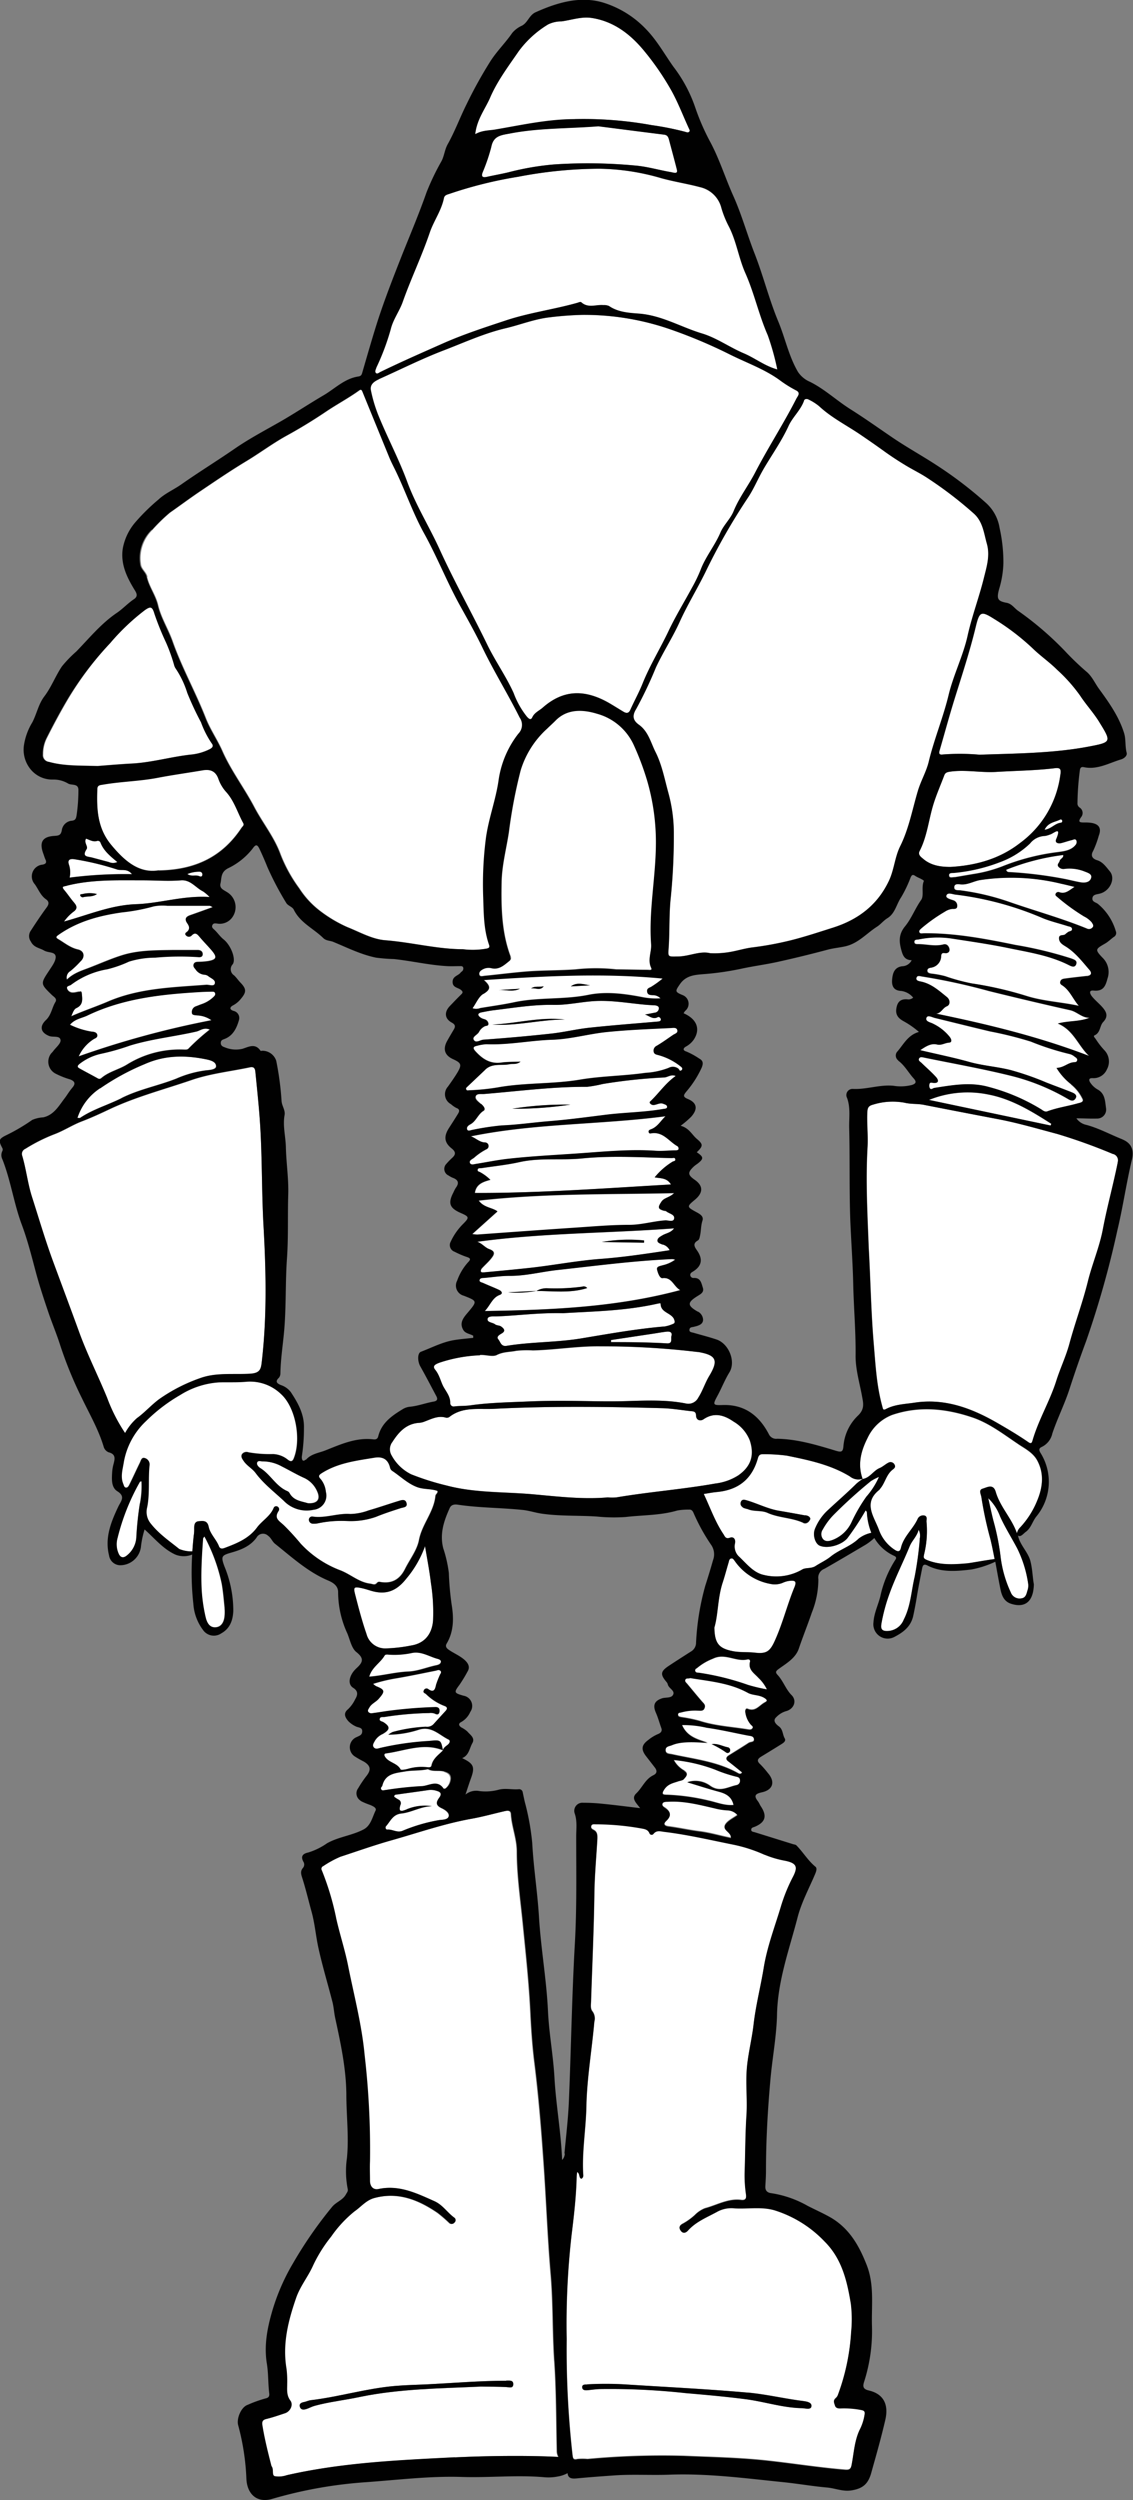 <svg id="Layer_1" data-name="Layer 1" xmlns="http://www.w3.org/2000/svg" viewBox="0 0 253.26 558.51"><rect x="0" y="0" width="253.26" height="558.51" fill="#808080" stroke="none"/><defs><style>.cls-1{fill:#fff;}.cls-2{fill:#010101;}</style></defs><path class="cls-1" d="M394.91,530.68a3,3,0,0,1-2.85-.53c-4.35-2.65-9.22-3.66-14.09-4.64a37.73,37.73,0,0,0-5.34-.32c-.63,0-.93.2-1.12.87-1.3,4.66-4.33,7.12-9.21,7.58-1,.09-1.91.28-2.9.43,1.46,3.09,2.54,6.2,4.38,8.95.34.51.48,1.16,1.45.82s1.32.5,1.16,1.24a3.1,3.1,0,0,0,1,3.08c1.65,1.53,3.14,3.46,5.43,4a11.61,11.61,0,0,0,8.63-1.24c.74-.43,2-.13,2.94-.75,1.12-.73,2.36-1.3,3.4-2.13,1.95-1.55,4.43-2.24,6.24-4a7,7,0,0,1,2.83-1.29,14.39,14.39,0,0,1-1-4.63c0-.09-.11-.17-.27-.38a59.9,59.9,0,0,1-4.08,6.21c-1.28,1.52-4.37,2.43-6.18,1.68-1-.42-1.63-2.35-1.08-3.75a11.54,11.54,0,0,1,3-4.29c2.08-1.94,4.22-3.82,6.26-5.81a12.36,12.36,0,0,1,1.41-1.06Zm-13.3,9.84c-2.54-1.16-5.41-1.07-7.95-2.21-1.4-.63-3-.22-4.44-.84a7.11,7.11,0,0,1-.93-.27c-.48-.29-.86-.71-.59-1.34s.74-.51,1.24-.36c2.54.73,4.89,2,7.53,2.39,1.88.28,3.74.61,5.6,1,.45.09,1,.18,1.17.79-.29.75-.92,1.22-1.63.89" transform="translate(-202.09 -200.31)"/><path class="cls-1" d="M325.91,727.75c-.43-6.44-.25-12.88-.8-19.31-.73-8.54-1-17.1-1.64-25.65-.51-7.23-1.1-14.47-2-21.67-.46-3.65-.71-7.34-.89-11-.32-6.76-1.05-13.48-1.72-20.21-.53-5.33-1.31-10.65-1.32-16,0-2.86-1.15-5.51-1.32-8.33-.06-.95-.88-.77-1.53-.62-2.42.56-4.82,1.23-7.26,1.67-6.14,1.09-12,3.15-18,4.84-3.82,1.08-7.59,2.42-11.38,3.66a23.1,23.1,0,0,0-3.83,2.09.65.65,0,0,0-.33.94A60.66,60.66,0,0,1,277.13,629c.78,3.46,1.91,6.88,2.61,10.36,1.33,6.68,3.09,13.3,3.72,20.08a183.82,183.82,0,0,1,1.2,23.7c-.05,1.46,0,2.93,0,4.39,0,1.28.74,2.07,1.93,1.82,4.58-1,8.46.92,12.44,2.7,1.87.83,2.89,2.53,4.44,3.67a.7.7,0,0,1,.08,1.13.75.75,0,0,1-1.15.06,31.68,31.68,0,0,0-2.57-2.22c-4.28-2.92-8.84-4.77-14.16-3.33-1.84.5-3,2-4.48,3A26.76,26.76,0,0,0,276,700a31.86,31.86,0,0,0-4,6.37c-1.11,2.51-2.89,4.64-3.81,7.28-1.79,5.16-3.1,10.34-2.17,15.86a21.53,21.53,0,0,1,.16,3.41c0,1.28-.18,2.52.72,3.71.71,1,0,2.43-1.19,2.81-1.39.46-2.76.94-4.17,1.28-.86.21-1,.67-.9,1.42.49,3,1.24,6,2,9a1,1,0,0,0,.15.29c.38.67,0,1.86.59,2.07a5.46,5.46,0,0,0,2.72-.22c12.36-2.8,25-3.35,37.56-4,6.76-.34,16.31-.47,23.17-.1a2.73,2.73,0,0,1-.34-1.3c-.15-6.72-.12-13.46-.57-20.16m-10.58,5.86c-1.94-.06-3.88-.08-5.83-.11-9,.42-18,.48-26.94,2.31-3.38.7-6.83,1.05-10.17,2-.64.18-1.19.51-1.8.7s-1.24.29-1.47-.48.28-.94.89-1.07,1-.36,1.56-.42c6.29-.75,12.38-2.62,18.7-3.17,2.47-.22,5-.26,7.45-.38,5.84-.29,11.67-.81,17.52-.79.72,0,1.59-.22,1.58.8s-.85.67-1.49.65" transform="translate(-202.09 -200.31)"/><path class="cls-1" d="M286.53,292.7c2.06,5.15,4.7,10,6.61,15.25s4.9,10,7.2,15c3.33,7.31,7.27,14.32,10.77,21.54,1.77,3.64,4.14,6.94,5.81,10.63a18.9,18.9,0,0,0,3,5.32c.48.51.86.79,1.19.08.5-1.06,1.55-1.46,2.34-2.16,4.41-3.87,9.12-4.23,14.71-1.07,1.12.64,2.2,1.33,3.31,2,.66.39,1.17.41,1.55-.44.88-2,1.93-3.86,2.73-5.85,1.63-4.06,3.94-7.77,5.8-11.72,1.56-3.3,3.49-6.44,5.23-9.66a33.23,33.23,0,0,0,1.91-3.94c1.12-3,3.21-5.47,4.46-8.4.73-1.71,2.26-3.08,2.95-4.79,1.27-3.11,3.32-5.75,4.86-8.71,2.88-5.56,6.31-10.82,9.16-16.41.31-.61,1.06-1.31-.08-1.88a26.09,26.09,0,0,1-3.68-2.31c-3.35-2.42-7.27-3.8-10.94-5.62A112,112,0,0,0,352,273.91a58.8,58.8,0,0,0-19.74-3.24,74.29,74.29,0,0,0-7.61.58c-3.28.44-6.36,1.65-9.54,2.4-4.88,1.15-9.39,3.25-14,5-4.87,1.87-9.55,4.23-14.32,6.36-1.14.5-2.05,1.21-1.76,2.54a32.14,32.14,0,0,0,1.5,5.13" transform="translate(-202.09 -200.31)"/><path class="cls-1" d="M429.76,523c-3.32-2.21-6.48-4.7-10.31-6-5.93-2-12-2.61-18-.54a10.09,10.09,0,0,0-5.43,5.13c-1.48,2.92-2.27,5.91-1.11,9.14l0,0h0l0,0c1.63-.24,2.38-1.85,3.8-2.44.69-.29,1.26-.84,1.93-1.19a1,1,0,0,1,1.4.42c.31.57-.06.84-.48,1.17-1.41,1.12-1.64,3-2.81,4.3,0,0,0,.11-.08.14-3.81,3-1.14,6.08-.08,9.07a8.88,8.88,0,0,0,3.5,4.36c.72.48,1.17.45,1.38-.45.58-2.5,2.65-4.14,3.7-6.38a1.35,1.35,0,0,1,1.61-.82c.68.24.35.92.41,1.43a21.63,21.63,0,0,1-.55,7.26c-.15.71-.15.92.74,1.27,2.95,1.16,5.91,1,8.93.7.61,0,4.4-.75,6.1-.94-.29-1.5-.59-3-.95-4.49a82.33,82.33,0,0,1-2-9.3c-.08-.68-.78-1.67.28-1.95s2.37-1.18,2.92.73c1,3.37,3.6,5.92,4.74,9.25a2.61,2.61,0,0,1,.76-1.36,19.41,19.41,0,0,0,3.83-6.1c1.19-3,1.48-5.9-.06-8.79-.92-1.71-2.65-2.59-4.2-3.62" transform="translate(-202.09 -200.31)"/><path class="cls-1" d="M232.69,517.18c1.76-1.31,3.2-2.95,5-4.26a37.27,37.27,0,0,1,9.14-4.68c3.63-1.36,7.51-.78,11.27-1,2.07-.14,2.31-1,2.49-2.54,1.19-10.16,1-20.35.4-30.53-.46-8.33-.25-16.68-.93-25-.25-3.13-.58-6.25-.89-9.38-.07-.72-.3-1.23-1.24-1-4.36.92-8.8,1.38-13.07,2.85-6.07,2.08-12.3,3.71-18.14,6.44-2.09,1-4.17,1.95-6.33,2.78s-4,2.08-6.16,2.88a38,38,0,0,0-6.47,3.25,1.25,1.25,0,0,0-.7,1.59c.89,3,1.22,6.16,2.17,9.13,1.56,4.87,3,9.79,4.78,14.61,1.92,5.2,3.87,10.4,5.77,15.62,1.8,5,4.18,9.72,6.22,14.6a37.42,37.42,0,0,0,4.06,8,12.28,12.28,0,0,1,2.64-3.32" transform="translate(-202.09 -200.31)"/><path class="cls-1" d="M219.74,421.81c.28,0,.57-.26.63.35.13,1.32.36,2.56-1.2,3.28-.58.27-.78,1-1.16,1.85,2.89-1.26,5.62-2.17,8.22-3.29,7.05-3,14.52-3.16,21.94-3.74.67-.05,1.71.42,1.92-.23.29-.89-.84-1.22-1.43-1.7a1.49,1.49,0,0,0-.89-.34,2.68,2.68,0,0,1-2-1.23c-.29-.34-.58-.7-.37-1.16s.69-.45,1.13-.47a16.22,16.22,0,0,0,2.1-.17c1.83-.32,2-.86.88-2.26-.9-1.08-1.9-2.07-2.8-3.15-.55-.65-1-1.15-1.8-.29a.86.86,0,0,1-1.19,0c-.56-.5.1-.71.34-1,.54-.64.25-1.23-.13-1.78-.68-1-.23-1.46.72-1.79,1.61-.56,3.21-1.14,5-1.79-.35-.16-.53-.31-.71-.31l-9.42,0a10.42,10.42,0,0,0-3.07.13,42.9,42.9,0,0,1-7.08,1.34c-5.07.76-9.9,2.05-14.17,5-.51.36-.79.6-.09,1,1.43.84,2.7,1.93,4.4,2.31,1.42.32,1.66,1.64.56,2.66a22.5,22.5,0,0,1-2.23,2.13,1.69,1.69,0,0,0-.79,1.93c1.54-1.5,3.37-2,5.12-2.69,2.51-1,5-2.08,7.56-2.85,3.54-1,7.25-1,10.92-1.06,1.89,0,3.77,0,5.66,0,.6,0,1.11.28,1.09.94s-.56.68-1.08.62a61.74,61.74,0,0,0-9.52.12,19.93,19.93,0,0,0-5.88.89,26,26,0,0,1-4.86,1.71,18.62,18.62,0,0,0-8.11,3.49c-.35.24-1.14.23-.82.94a1.36,1.36,0,0,0,1.33.77c.43,0,.86-.16,1.28-.21" transform="translate(-202.09 -200.31)"/><path class="cls-1" d="M235,329.17c.5,2.26,2,4.09,2.51,6.41.65,2.73,2.25,5.21,3.21,7.93,2.07,5.9,5.15,11.38,7.44,17.22,1,2.54,2.59,4.81,3.71,7.34,1.93,4.38,4.88,8.24,7.12,12.49,1.88,3.57,4.49,6.76,5.87,10.57a32.83,32.83,0,0,0,4.21,7.64,19.78,19.78,0,0,0,4.71,5.08,30,30,0,0,0,6.05,3.58c2.8,1.11,5.55,2.7,8.5,2.93,5.89.44,11.65,2,17.34,2a17.59,17.59,0,0,0,5.1-.11c.53-.09,1-.16.79-.87-1.21-3.44-1.19-7-1.31-10.6a80.09,80.09,0,0,1,.59-13.13c.58-4.43,2.21-8.62,2.84-13a21.91,21.91,0,0,1,4.41-10.43,2.8,2.8,0,0,0,.31-3.61c-2.59-5.2-5.66-10.14-8.2-15.37-1.55-3.18-3.3-6.3-5-9.41-3-5.37-5.25-11.11-8.23-16.5-2.48-4.49-4.13-9.36-6.38-14-.44-.92-.92-1.84-1.31-2.78q-3-7.32-6-14.67c-.17-.42-.33-.7-.8-.36-2.38,1.72-5,3.1-7.4,4.72-2.88,1.93-5.86,3.76-8.85,5.4-3.17,1.75-6,3.9-9.1,5.75-3.46,2.09-6.81,4.37-10.16,6.63-2.31,1.55-4.54,3.22-6.83,4.81a38.53,38.53,0,0,0-3.93,3.84,8.78,8.78,0,0,0-2.58,7.68c.11,1.12,1.22,1.75,1.45,2.83" transform="translate(-202.09 -200.31)"/><path class="cls-1" d="M312.08,416.53a2.71,2.71,0,0,0-1.91.19c-.47.28-1,.66-.89,1.24s.83.32,1.27.28c3.28-.31,6.56-.74,9.85-1,3.46-.23,6.93-.18,10.39-.43a41.23,41.23,0,0,1,9.09,0c2.33,0,4.66.08,7,.1.36,0,1.17.2.82-.51-.87-1.79.09-3.51,0-5.26-.54-7.39,1-14.69,1.07-22.06a49.16,49.16,0,0,0-1.94-14.42,61.67,61.67,0,0,0-3-8,12.72,12.72,0,0,0-8.23-7c-3-.91-6.59-1.22-9.3,1.57-.6.61-1.25,1.18-1.86,1.78a20.74,20.74,0,0,0-5.92,9.31,111.85,111.85,0,0,0-2.64,13.84c-.57,3.74-1.57,7.44-1.63,11.23-.09,5.58,0,11.17,2,16.51.14.39.18.65-.22,1-1.15.91-2.19,1.93-3.88,1.59" transform="translate(-202.09 -200.31)"/><path class="cls-1" d="M286.3,553.91a.63.63,0,0,1,.7-.24c2.57.47,4.42-.52,5.61-2.95,1.06-2.13,2.66-4.15,3.09-6.39.67-3.55,3.32-6.26,3.68-9.84,0-.45.62-.65.45-1.16-1.48-.54-3.1-.3-4.6-.87-2.12-.81-3.7-2.41-5.54-3.62a1.12,1.12,0,0,1-.44-.64c-.44-1.92-1.65-2.61-3.53-2.3-4,.66-8.08,1.15-11.66,3.38-.69.43-1,.72-.32,1.43a5.23,5.23,0,0,1,1.13,2.82,3.18,3.18,0,0,1-2.75,4,7.09,7.09,0,0,1-6.66-2c-2.15-2-4.49-3.79-6.28-6.19-.71-1-1.89-1.55-2.61-2.6-.35-.52-.75-1-.43-1.6a1.25,1.25,0,0,1,1.47-.42,27.52,27.52,0,0,0,5.51.39,5.6,5.6,0,0,1,3.27,1.26c.53.39,1,.56,1.34-.34,1.69-4.25.42-11.41-2.91-14.37a10,10,0,0,0-7.71-2.73c-2,.19-4.09.08-6.13.14a18.54,18.54,0,0,0-8.67,2.82,36.8,36.8,0,0,0-7.62,5.82,16.37,16.37,0,0,0-5,9.24c-.25,1.6-.78,3.19-.11,4.8.13.32.19.82.63.85s.63-.42.79-.73c.79-1.59,1.52-3.22,2.31-4.82.23-.45.37-1.21,1-1.08a1.45,1.45,0,0,1,1.15,1.58c-.34,3.12.08,6.29-.53,9.39a4.09,4.09,0,0,0,.86,3.78c1.82,2.31,4.16,3.89,6.37,5.67a7.35,7.35,0,0,0,2.92.53c.08-1.19.18-2.38.31-3.56a8,8,0,0,0,.1-1.46c0-.81-.06-1.63,1-1.71s1.92-.25,2.23,1.18c.35,1.66,1.72,2.86,2.32,4.43.23.61.77.53,1.25.35,2.72-1,5.41-2.09,7.24-4.57,1.14-1.54,3-2.51,3.73-4.39a.6.6,0,0,1,.84-.29.68.68,0,0,1,.25,1c-1.05,1.62.06,2.16,1.14,3.14,1.35,1.24,2.56,2.7,3.79,4.08a23.25,23.25,0,0,0,9,6c2.23.89,4.06,2.64,6.53,2.92.52.06,1,.42,1.47-.16m-13-13.31a4.62,4.62,0,0,1-1.28.1.9.9,0,0,1-.85-.85.72.72,0,0,1,.88-.73c2.83.38,5.54-.79,8.38-.58a12.56,12.56,0,0,0,4.11-.81c2.23-.64,4.43-1.41,6.65-2.09.67-.2,1.54-.48,1.8.44s-.67.95-1.33,1.17c-1.85.59-3.71,1.19-5.5,1.93a17.16,17.16,0,0,1-6.41.93,25.13,25.13,0,0,0-6.45.49" transform="translate(-202.09 -200.31)"/><path class="cls-1" d="M231.68,370.85c4.44-.23,8.73-1.51,13.14-2a11.81,11.81,0,0,0,4.18-1.22c.63-.33.86-.74.43-1.27a21.13,21.13,0,0,1-2.4-4.71,68.49,68.49,0,0,1-3.07-6.57,20.84,20.84,0,0,0-2.54-5.37,2.57,2.57,0,0,1-.41-.87,38,38,0,0,0-1.79-5,62.46,62.46,0,0,1-2.6-6.42c-.49-1.66-.87-1.73-2.24-.77A49.72,49.72,0,0,0,226.7,344a73.19,73.19,0,0,0-9.32,12.41c-1.71,2.88-3.28,5.83-4.79,8.81a7.94,7.94,0,0,0-.82,3.62,1.51,1.51,0,0,0,1.35,1.67c3.28.89,6.62.79,10.79.9,2-.15,4.9-.41,7.77-.56" transform="translate(-202.09 -200.31)"/><path class="cls-1" d="M294,529.68a57.63,57.63,0,0,0,7.85,2.48c6.45,1.68,13.13,1.35,19.7,2,5.43.49,10.88,1.14,16.35.66a10.49,10.49,0,0,0,1.94,0c7.34-1.24,14.78-1.8,22.12-3.1a12.25,12.25,0,0,0,5.13-1.82c2.86-2,3.65-4.51,2.57-7.81a8.47,8.47,0,0,0-3.63-4.2c-2-1.41-4.3-2.18-6.73-.51a1,1,0,0,1-1.65-.79c0-.55-.15-.92-.8-1-2.26-.22-4.52-.64-6.78-.7-12.55-.33-25.12-.5-37.66.15-3.34.17-6.95-.54-9.93,1.83a1,1,0,0,1-.79.13c-1.68-.49-3.13.28-4.61.83a4.14,4.14,0,0,1-1.24.33c-3,.15-4.72,2.13-6.17,4.42a2.72,2.72,0,0,0-.06,3,10,10,0,0,0,4.39,4.18" transform="translate(-202.09 -200.31)"/><path class="cls-1" d="M450.84,458.08a124,124,0,0,0-12.37-4.45c-4.44-1.17-8.86-2.48-13.36-3.33q-8.26-1.57-16.52-3.19c-1.39-.27-2.82-.11-4.3-.47a14.72,14.72,0,0,0-7,.43c-1,.25-1.25.7-1.3,1.67-.13,2.6.2,5.2.05,7.78-.44,7.58,0,15.13.27,22.69.4,7.09.51,14.18,1.11,21.26.4,4.72.64,9.46,1.93,14.06.13.47.14.9.79.55,2-1.06,4.24-1.1,6.43-1.44,6.76-1,12.78,1.27,18.38,4.49,2.37,1.36,4.78,2.79,7.06,4.36.49.34.72.28.9-.33,1.36-4.62,3.86-8.78,5.32-13.37.87-2.77,2.15-5.41,2.92-8.24,1.27-4.69,3-9.24,4.15-14,1-3.93,2.6-7.71,3.35-11.67.95-5,2.31-9.91,3.32-14.89a1.45,1.45,0,0,0-1.09-1.95" transform="translate(-202.09 -200.31)"/><path class="cls-1" d="M420.23,340.31c-1.33,5.52-3.11,10.89-4.79,16.3-1.15,3.7-2.16,7.45-3.24,11.17-.19.64-.37,1.21.66,1.08a49.3,49.3,0,0,1,8.24.05c8.15-.29,16.34-.3,24.39-1.82,5.1-1,5.1-1,2.37-5.45-1.28-2.07-2.95-3.86-4.26-5.88a35.37,35.37,0,0,0-5.2-5.84c-1.68-1.67-3.67-3.05-5.36-4.69a52.54,52.54,0,0,0-8.68-6.64c-2.93-1.85-3.3-1.71-4.13,1.72" transform="translate(-202.09 -200.31)"/><path class="cls-1" d="M372.72,305.18c-1.22,2.1-2.13,4.38-3.48,6.37a138.09,138.09,0,0,0-9.46,16.58c-1.84,3.74-4,7.27-5.73,11.07-1.58,3.48-3.7,6.72-5.32,10.19a92.66,92.66,0,0,1-4.44,9.33c-1,1.56-.61,2.58.62,3.46,2.12,1.52,2.66,4,3.72,6.1,1.44,2.85,2,6,2.87,9.1a34.14,34.14,0,0,1,1.23,9.32,138,138,0,0,1-.68,14.07c-.4,3.65-.23,7.36-.46,11-.15,2.38-.28,2.24,2.14,2.2s4.84-1.31,7.11-.74A20.29,20.29,0,0,0,365,413c1.76-.27,3.46-.83,5.24-1.06a73.33,73.33,0,0,0,8.59-1.58c3.24-.81,6.42-1.86,9.6-2.88,5.53-1.78,9.82-5,12.38-10.4,1.18-2.47,1.31-5.23,2.5-7.69,1.93-3.95,2.73-8.29,4-12.47.67-2.23,1.89-4.3,2.42-6.5,1.21-5,3.22-9.82,4.44-14.88,1.07-4.47,3.22-8.65,4.24-13.22s2.61-8.69,3.69-13.11c.61-2.48,1.35-4.9.62-7.47-.67-2.37-.9-4.91-2.89-6.72a88.63,88.63,0,0,0-10.31-7.91c-1.56-1-3.28-1.85-4.85-2.81s-3.36-2.12-5-3.29-3.41-2.41-5.14-3.58c-3.11-2.13-6.52-3.82-9.3-6.41a11.21,11.21,0,0,0-2.29-1.46c-.48-.28-1-.18-1.11.23-.76,2.12-2.53,3.61-3.45,5.61-1.57,3.43-3.77,6.5-5.66,9.74" transform="translate(-202.09 -200.31)"/><path class="cls-1" d="M330.51,226.92a85.09,85.09,0,0,1,17.25,1.34,65.53,65.53,0,0,1,7.48,1.49c.28.09.64.28.91,0s.06-.49-.06-.74c-1.37-3-2.53-6.09-4.17-8.92a60.26,60.26,0,0,0-6-8.61c-3-3.61-6.71-6.42-11.57-7.16-2.3-.35-4.5.47-6.74.77a6.7,6.7,0,0,0-3,.68,22.75,22.75,0,0,0-6.58,6c-2.29,3.35-4.76,6.61-6.37,10.33-1.12,2.58-3,4.89-3.35,8.21,1.59-.9,3.09-.8,4.52-1,5.85-1,11.63-2.32,17.66-2.32" transform="translate(-202.09 -200.31)"/><path class="cls-1" d="M256.1,385.16c.2-.29.6-.52.35-1-1.27-2.3-2-4.91-3.77-6.9a8.61,8.61,0,0,1-1.8-3c-.59-1.66-1.73-2.22-3.5-1.92-3.35.56-6.72,1-10.06,1.67-4.1.79-8.29.83-12.4,1.56-.68.12-1.08.24-1.11,1-.16,4.47,0,8.73,3.16,12.5,3,3.61,6.22,6.33,10.52,5.64,8.37-.1,14.39-3.17,18.61-9.59" transform="translate(-202.09 -200.31)"/><path class="cls-1" d="M350.54,230.36c-5-.62-10-1.27-14.71-1.87-6.81.54-13.38.36-19.85,1.63-2,.39-3.62.56-4.09,3A40.55,40.55,0,0,1,310,238.8c-.36,1,.06,1.26,1,1,1.57-.37,3.17-.65,4.74-1a60.87,60.87,0,0,1,10.18-1.76,113.38,113.38,0,0,1,18.15.24c2.83.24,5.51,1.07,8.28,1.52.64.11,1.3.33,1-.72-.55-2.18-1.15-4.35-1.72-6.53-.16-.6-.34-1.1-1.1-1.2" transform="translate(-202.09 -200.31)"/><path class="cls-1" d="M287.11,283.44c4.75-2.31,9.59-4.42,14.42-6.56,4.4-1.95,9-3.4,13.52-4.91,5.29-1.75,10.83-2.46,16.18-4,.25-.08.64-.22.76-.11,1.51,1.4,3.29.5,4.94.65a2.86,2.86,0,0,1,1.27.2c2.06,1.42,4.57,1.54,6.8,1.71,5.07.39,9.31,3,14,4.43,3.26,1,6.15,3.09,9.34,4.44,2.51,1.05,4.68,2.83,7.49,3.6a56.5,56.5,0,0,0-2.14-7.68c-1.95-4.52-3-9.36-5-13.86-1.51-3.4-2-7.17-3.74-10.51a22.79,22.79,0,0,1-1.61-4,6.36,6.36,0,0,0-4.78-4.69c-2.87-.78-5.81-1.22-8.66-2A51.68,51.68,0,0,0,336,238a97.84,97.84,0,0,0-18.06,1.78,93.89,93.89,0,0,0-15.25,3.78c-.56.2-1.19.27-1.34,1-.56,2.78-2.28,5.08-3.17,7.7-1.79,5.22-4.18,10.19-6,15.37-.76,2.14-2.18,4-2.72,6.22a53.3,53.3,0,0,1-3.24,8.62c-.16.37-.51.85-.1,1.19s.71-.08,1-.25" transform="translate(-202.09 -200.31)"/><path class="cls-1" d="M350.64,609.43c-.87-.11-1.69-.44-2.4.4a.53.53,0,0,1-.94-.09c-.39-.94-1.25-1-2-1.12a58.05,58.05,0,0,0-10-.89c-.36,0-.8-.15-1,.35s.06.7.46.91c.84.43.94,1.13.89,2-.23,4.05-.61,8.09-.67,12.16-.11,8-.48,16-.74,24.06,0,.8-.22,1.73.32,2.37a2.64,2.64,0,0,1,.41,2.28c-.55,6.31-1.65,12.57-1.78,18.92-.1,5.12-1,10.2-.7,15.33a.72.72,0,0,1-.42.81c-.62-.26-.24-1-.92-1.54a9,9,0,0,0-.13,1.05c-.1,4.45-.62,8.86-1.16,13.27a175.85,175.85,0,0,0-1.07,23.06,210,210,0,0,0,1.29,25.81c.09.7.06,1.28,1.12,1a13,13,0,0,1,2.25,0,180.58,180.58,0,0,1,21.44-.71c6.33.27,12.69.39,19,1.09,5.7.64,11.36,1.54,17.08,2,1,.08,1.32-.11,1.51-1.1.51-2.6.62-5.28,1.76-7.74a11.15,11.15,0,0,0,1.15-3.54c.08-.68,0-.91-.78-1a20.09,20.09,0,0,0-4.51-.35c-.54,0-1.08.07-1.33-.63s-.45-1.11.13-1.62a1.78,1.78,0,0,0,.48-.65,48.6,48.6,0,0,0,3-14.19,28.37,28.37,0,0,0-.07-6.32c-.85-5-2-10-5.83-13.85a26.25,26.25,0,0,0-11.22-7c-2.87-.84-5.91-.27-8.87-.43a6.65,6.65,0,0,0-3.78.67c-2.31,1.31-4.86,2.23-6.69,4.29-.53.58-1.13.68-1.64,0s-.22-1.18.5-1.53a13.91,13.91,0,0,0,2.63-1.89,6.62,6.62,0,0,1,2.27-1.52c2.68-.7,5.18-2.24,8.11-1.86,1,.12,1.2-.35,1.09-1.24a29.25,29.25,0,0,1-.31-4.86c.15-4.28.13-8.57.41-12.84.24-3.73-.26-7.44.15-11.18.34-3.08,1.1-6.08,1.44-9.12.5-4.32,1.6-8.51,2.29-12.79.73-4.6,2.44-9,3.78-13.42a37.89,37.89,0,0,1,2.66-6.61c1.24-2.38.94-3.23-1.73-3.77a21.84,21.84,0,0,1-4.49-1.32,33.23,33.23,0,0,0-6.91-2.25c-5.15-1-10.26-2.24-15.48-2.86m18.52,125.35c4.13.37,8.22,1.36,12.36,1.88.77.11,2.11.26,1.92,1.26-.14.79-1.42.36-2.19.35-4.25-.09-8.3-1.45-12.48-2-4.46-.58-8.93-1-13.41-1.36a154.71,154.71,0,0,0-19.13-.91c-.91,0-1.82.16-2.74.25-.57.06-1.22.06-1.27-.64s.66-.58,1.11-.63a73.94,73.94,0,0,1,8.29,0c9.18.59,18.38,1,27.54,1.84" transform="translate(-202.09 -200.31)"/><path class="cls-1" d="M423,535c.38,1.67.72,3.35,1.15,5a55.55,55.55,0,0,1,1.57,7.78,26.23,26.23,0,0,0,2.31,8.26,2.1,2.1,0,0,0,2.36,1.33c1-.12,1.15-1,1.38-1.79a3.36,3.36,0,0,0,.13-1.61,26.4,26.4,0,0,0-2.4-7.7c-1.26-2.41-2.73-4.7-3.86-7.2A10.86,10.86,0,0,0,423,535" transform="translate(-202.09 -200.31)"/><path class="cls-1" d="M309.41,425.48c2.55-.43,5.12-.77,7.65-1.31,5.46-1.16,11.07-.54,16.57-1.65,4-.82,8.2-.25,12.27.54a15.4,15.4,0,0,0,3.91.23,2.31,2.31,0,0,0-1.75-.72c-.53,0-1.11,0-1.25-.77s.38-.81.89-1.09a23,23,0,0,0,2.58-1.86c-13.39-1.28-26.48-.54-40,.34,1.61,1.41,1.57,2.16-.1,3.12-1.07.61-1.62,2.09-2.44,3.22a2.46,2.46,0,0,0,1.63,0M334,420.43l-4.3.24c1.38-1,2.85-.46,4.3-.24m-10.35.21c-.82,1.1-1.88.28-2.83.49.86-.64,1.89-.25,2.83-.49m-5.33.55c-1.57.8-3.23.18-4.81.29l4.81-.29" transform="translate(-202.09 -200.31)"/><path class="cls-1" d="M310.48,429.59a2.93,2.93,0,0,0-1.26,1.23c-.33.67-1.56,1.07-1.2,1.75.46.87,1.46,0,2.21,0,5-.39,10.1-.81,15.13-1.36,2.84-.31,5.65-1,8.49-1.31,5.11-.55,10.23-.93,15.34-1.38.33,0,.72,0,.69-.47s-.47-.66-.68-.53c-1.08.65-1.92-.28-2.88-.56l2.21-.43a1,1,0,0,0,.91-1c0-.47-.56-.59-1-.63-.65-.05-1.3-.07-1.94-.13-3.76-.33-7.47-1-11.3-.83-3.13.17-6.21.92-9.34.86-4.46-.09-8.83.65-13.22,1.18-1,.11-1.93.31-2.88.49-.31.06-.74.18-.7.53s.36.52.61.7a2.72,2.72,0,0,0,.75.29,1.16,1.16,0,0,1,.9,1c0,.54-.53.41-.83.58m17.86-1.51c-5.44,0-10.76,1.5-16.2,1.12,5.42-.23,10.73-1.79,16.2-1.12" transform="translate(-202.09 -200.31)"/><path class="cls-1" d="M222.66,391.86l3.74,1a2.28,2.28,0,0,0,1.89,0c-1.57-1.31-3-2.49-3.75-4.3a.63.63,0,0,0-.78-.42c-.86.27-1.57-.19-2.46-.52-.56.88.52,1.71.11,2.35-1.13,1.76.29,1.63,1.25,1.88" transform="translate(-202.09 -200.31)"/><path class="cls-1" d="M350.23,476.31c.85-.51,1.92-.62,2.64-1.58-14.66,1.12-29.39,1-44,3,1.08.39,1.73,1.32,2.68,1.65,1.54.53,1,1.33.37,2.12s-1.36,1.4-2,2.11c-.21.23-.47.56-.22.85s.49.12.75.1c3.39-.32,6.79-.63,10.18-1,5.27-.58,10.49-1.6,15.78-2s10.28-1.16,15.46-1.94a2.41,2.41,0,0,0-1.5-1.26c-.5-.22-1.18-.27-1.15-.94s.6-.84,1.08-1.13m-13.65,1.47a34.67,34.67,0,0,1,9.44-.36c0,.17,0,.34,0,.51l-9.46-.15" transform="translate(-202.09 -200.31)"/><path class="cls-1" d="M405.41,545.73c-1.43,3.53-3.18,6.91-4.48,10.52a39.81,39.81,0,0,0-1.81,6.64c-.18,1-.18,1.86,1.43,1.76a4,4,0,0,0,3.55-2.56c1.54-3,1.67-6.32,2.42-9.5a77.54,77.54,0,0,0,1.16-8.5,2.9,2.9,0,0,0-.23-2.06c-.41,1.51-1.53,2.43-2,3.7" transform="translate(-202.09 -200.31)"/><path class="cls-1" d="M306.34,443.67c.16.32.47.18.72.17a49.27,49.27,0,0,0,6.29-.63c6.06-1.1,12.27-.7,18.36-1.74,4.85-.82,9.8-.82,14.67-1.52a16.92,16.92,0,0,0,5.2-1.12,2,2,0,0,1,2.16.17c.23.18.34.69.72.36s0-.71-.26-.91a13.7,13.7,0,0,0-4.84-2.46c-.52-.13-1-.21-1.1-.74a1.17,1.17,0,0,1,.64-1.34c1.25-.73,2.43-1.59,3.63-2.41.43-.3,1.18-.5,1-1.11s-1.06-.48-1.52-.46c-4.75.23-9.51.41-14.24.89-4.07.42-8.09,1.59-12.15,1.72-4.93.16-9.78,1.21-14.73,1a9.41,9.41,0,0,0-2.07.34c-.91.17-1.11.5-.41,1.26,1.55,1.7,3.26,2.84,5.71,2.52,1.38-.18,2.79-.15,4.36-.22-.83.7-1.68.42-2.44.57-1.81.36-3.85-.28-5.41,1.19l-4,3.79c-.19.19-.45.36-.3.67" transform="translate(-202.09 -200.31)"/><path class="cls-1" d="M310.16,448.51c-1.23.79-1.63,2.31-2.91,3-.45.24-.91.62-.72,1.12s.78.19,1.16.13a59.48,59.48,0,0,1,6.56-1c3.52-.14,7-.65,10.5-.94,4.26-.34,8.49-.92,12.73-1.44s8.63-.55,12.89-1.3c.36-.06.88.06.87-.48s-.5-.52-.84-.67c-.72-.3-1.37.14-2,.24a.93.93,0,0,1-1-.39c-.15-.23.06-.36.22-.52,1.85-1.78,3.29-4,5.55-5.55-1.1-.45-1.81.32-2.64.33a120.43,120.43,0,0,0-13.66,1.41,26.92,26.92,0,0,1-3.47.62c-7.7,0-15.32,1-23,1.61-.7.06-1.72-.08-1.93.53s.67,1.22,1.2,1.74,1.15,1.16.5,1.58m19.41-1.46a82.52,82.52,0,0,1-13,.92,74.91,74.91,0,0,1,13-.92" transform="translate(-202.09 -200.31)"/><path class="cls-1" d="M243.94,395.54c.92.64,1.82.15,2.58.45.29.12.67.25.77-.21a.62.62,0,0,0-.62-.76,7,7,0,0,0-2.73.52" transform="translate(-202.09 -200.31)"/><path class="cls-1" d="M247.73,543.5c-.15.25-.29.37-.3.51-.24,3.34-.45,6.69-.36,10a35.72,35.72,0,0,0,.94,7.57c.28,1.14.88,2.3,2.19,2.24s1.94-1.21,2.05-2.52a9.63,9.63,0,0,0,0-1.78c-.19-1.83-.33-3.67-.65-5.47a39,39,0,0,0-3.9-10.6" transform="translate(-202.09 -200.31)"/><path class="cls-1" d="M233.33,531.4a49.16,49.16,0,0,0-5,12.58,5.09,5.09,0,0,0,.22,3.35c.46,1.07,1.17,1.16,2,.39a5.57,5.57,0,0,0,2-4.08,74.36,74.36,0,0,1,.78-7.42,20.49,20.49,0,0,0,.35-5c-.2.08-.34.08-.38.15" transform="translate(-202.09 -200.31)"/><path class="cls-1" d="M396.69,531.27a106.62,106.62,0,0,0-8.27,7.49A15.19,15.19,0,0,0,386,542a1.8,1.8,0,0,0,.06,2.14c.55.63,1.29.47,2,.24a7.76,7.76,0,0,0,4.4-4.06,36.54,36.54,0,0,1,3.3-5.68,17,17,0,0,0,2.83-4.43,12.08,12.08,0,0,0-1.9,1" transform="translate(-202.09 -200.31)"/><path class="cls-1" d="M270.16,530.52c-1.75-.78-3.4-1.76-5.11-2.62a8.91,8.91,0,0,0-4.31-1.15c-.44,0-1.11-.29-1.27.31-.11.44.3.92.73,1.19,2.29,1.41,3.5,4.09,6.08,5.16a1,1,0,0,1,.46.44c.94,1.7,2.7,1.81,4.1,2.25,2.09.15,2.89-.86,2.12-2.58a5.87,5.87,0,0,0-2.8-3" transform="translate(-202.09 -200.31)"/><path class="cls-1" d="M224.78,441.06c1.69-1.42,3.89-1.85,5.72-3a22.33,22.33,0,0,1,12.64-3.31c.39,0,.82.06,1.08-.24a48.21,48.21,0,0,1,4.75-4.25c-1.35-.54-2.11.24-3,.44-4.94,1.13-10,1.64-14.86,3.13a51.2,51.2,0,0,1-6.52,1.85,12,12,0,0,0-4.77,2.26c-.46.33-.64.64-.07,1,1.36.77,2.75,1.48,4.12,2.25a.68.68,0,0,0,.87-.1" transform="translate(-202.09 -200.31)"/><path class="cls-1" d="M369.29,587.91c-3.08-.59-6.14-1.32-9.24-1.75a22.68,22.68,0,0,0-5.52-.6c1.16,2.7,3.53,3.22,5.73,4-4-.29-6.23-.22-8,.52-.56.24-1.43.35-1.4,1.14s.89.78,1.5.92c5,1.09,10.06,1.63,14.61,4.16.27.16.68.4,1-.14-1-.81-2-1.63-3-2.4-.7-.51-.63-.94,0-1.36,1.51-.95,3-1.87,4.52-2.85.39-.25,1.27-.06,1.08-.9-.15-.64-.79-.63-1.33-.73m-4,3.64a.56.56,0,0,1-.82.28,21.57,21.57,0,0,0-3.27-1.89c1.34-.21,2.44.49,3.64.71a.66.66,0,0,1,.45.9" transform="translate(-202.09 -200.31)"/><path class="cls-1" d="M310.86,457.07a13.32,13.32,0,0,0-2.78,1.91c-.44.33-1.12.6-.92,1.14s.93.3,1.44.22c2.4-.38,4.78-.88,7.19-1.14,4.89-.54,9.8-.8,14.71-1.13,6.05-.4,12.07-1.06,18.14-.65,1.51.1,3-.05,4.54-.09.28,0,.59-.05.63-.37a.67.67,0,0,0-.24-.55c-1.88-1-3.17-3.26-5.75-2.91-.26,0-.6.1-.69-.23s.25-.55.54-.66c1.46-.55,2.15-1.91,3.23-2.91-14.52,1.91-29.18,1.55-43.54,4.49,1.12.38,2,1.33,3.2,1.37a.74.74,0,0,1,.76.71.75.75,0,0,1-.46.8" transform="translate(-202.09 -200.31)"/><path class="cls-1" d="M301.41,596.13c-1.24-.39-2.59.1-3.72-.56-1.73.4-3.44.22-5.09.51-2.08.37-4.46.43-5.15,3.17-.07.29-.49.51-.25.86s.66.17,1,.13a75.54,75.54,0,0,1,8-.86c1.61,0,3.5-1.54,4.92.53,0,.06.33,0,.42,0a3,3,0,0,0,1.17-2.21c0-.93-.58-1.29-1.38-1.53" transform="translate(-202.09 -200.31)"/><path class="cls-1" d="M291.52,595.65c.1.18,1,0,1.55-.11a10.89,10.89,0,0,1,4.32-.4c.42.05,1,.13,1.09-.42.32-1.55,1.61-2.32,2.57-3.36-4.35-1.76-8.51.13-12.74.69-.31,0-.56.23-.3.69.79,1.41,2.74,1.42,3.51,2.91" transform="translate(-202.09 -200.31)"/><path class="cls-1" d="M366.94,605.66a3,3,0,0,0-2.25-1.08,14.16,14.16,0,0,1-2.87-.45c-3.41-.78-6.82-1.7-10.38-1.48-.45,0-1.07-.18-1.27.43s.28.8.62,1c1.22.88,1.43,1.73.23,2.85-.64.6-.61,1.15.54,1.29,2.31.3,4.58.82,6.88,1.1s4.67,1,7,1.46c.13-1.42-2-1.78-1.24-3,.57-.89,1.73-1.39,2.72-2.12" transform="translate(-202.09 -200.31)"/><path class="cls-1" d="M298,589.28c2.61-.27,2.64-.23,3.08,2.05.17-.62.75-.88,1.17-1.28s.54-.88.09-1.1c-2.09-1-3.74-3.06-6.61-2.2a22.46,22.46,0,0,1-6.84,1.12c.57-.35.77-.56,1-.6a34.63,34.63,0,0,1,7.37-1.17,2,2,0,0,0,1.65-.49c.91-1,1.82-2,2.74-3,.42-.45.51-.87-.14-1.13a12,12,0,0,1-4.17-2.65c-.26-.25-.76-.31-.54-.8a.65.65,0,0,1,1-.35c1.32,1,1.57-.08,1.75-.94a20.68,20.68,0,0,1,.82-2.12c.11-.33.56-.62.18-1s-.69-.13-1.06-.05c-3,.6-6.05,1.25-9.09,1.75a36.57,36.57,0,0,0-4.92,1.2,3.86,3.86,0,0,0,.66.52c2,.82,2.06,1.15.61,2.8-.64.74-1.64,1.07-2.12,2-.17.33-.47.65-.18,1a.92.92,0,0,0,.91.23c1-.13,2-.3,3.06-.45a103.68,103.68,0,0,1,11-.91c.77,0,1,.36.9,1s-.43.79-1.06.45A2.78,2.78,0,0,0,298,583a71,71,0,0,0-9.87.89c-.42.07-1-.06-1.13.41s.54.56.86.77c1.52,1,1.48,1.67-.18,2.62a3.87,3.87,0,0,0-1.71,1.44c-.25.47-.68,1-.34,1.5s1,.34,1.49.19A65,65,0,0,1,298,589.28" transform="translate(-202.09 -200.31)"/><path class="cls-1" d="M353.76,598.17c-1.13.39-2.3.6-3.12,1.8s-.22,1.21.67,1.23a47.23,47.23,0,0,1,9.15,1.28c1.84.42,3.64,1.21,5.65,1-.42-1.88-1.73-2.53-3.34-3-2.37-.62-4.71-1.39-7-2.09a5.62,5.62,0,0,1,5.07.78c2.18,1.57,4,.26,5.92-.13a1,1,0,0,0,.79-1.08c0-.68-.5-.77-1-.87a31.72,31.72,0,0,1-4.59-1.54,35.73,35.73,0,0,0-9.23-2.14,5.82,5.82,0,0,0,2.32,2.36c1,.68.54,1.17,0,1.75-.34.4-.85.4-1.31.56" transform="translate(-202.09 -200.31)"/><path class="cls-1" d="M352.75,495c-.67-1.48-3-1.41-3-3.44,0-.17-.47,0-.73,0-7.23,1.64-14.6,1.72-21.07,2.12-5.6-.14-10.28.57-15,.72-.64,0-1.77-.12-1.88.55-.12.83,1.11.77,1.67,1.21.35.29,1,.22,1.36.49.57.42,1.16,1,.09,1.58-.48.28-1.31.61-.72,1.29s.59,1.66,1.87,1.45c5.55-.91,11.21-.74,16.78-1.68,6.07-1,12.15-2.1,18.29-2.63a7.3,7.3,0,0,0,1.88-.52c.53-.2.76-.37.41-1.16" transform="translate(-202.09 -200.31)"/><path class="cls-1" d="M299.32,506.28c1,1.17,1.19,2.64,1.91,3.89s1.43,2.11,1.47,3.49a.77.77,0,0,0,.95.83c1.18-.15,2.38-.08,3.56-.24,4.25-.61,8.53-.67,12.8-.86s8.25-.17,12.39-.1c3.38.07,6.79.13,10.2,0,4.37-.14,8.78-.28,12.89.57a2.48,2.48,0,0,0,2.65-1.31c1-1.56,1.52-3.31,2.47-4.88,2.13-3.54,1.54-4.65-2.49-5.34H358a180.44,180.44,0,0,0-21.55-1.22c-5.11-.09-10.14.79-15.23.91a21.14,21.14,0,0,0-3.73.09c-1.44.3-2.89.19-4.34.94-1,.49-2.49-.11-3.78,0a32.49,32.49,0,0,0-9.06,1.66c-.71.28-1.71.65-.95,1.55" transform="translate(-202.09 -200.31)"/><path class="cls-1" d="M308.79,476.18c7.17-.5,14.34-1,21.52-1.52,4.15-.27,8.31-.61,12.48-.65,2.74,0,5.33-.84,8-1,.71-.05,1.85.45,2-.36.22-1-1.08-1.14-1.73-1.66-.15-.12-.41-.11-.61-.17-1.31-.39-1.31-.74-.54-1.92.62-1,1.83-1,2.89-2-14.79.32-29.17,0-43.69,1.67,1.2,1.62,3,1.53,4.19,2.42l-5.7,5.12a8.67,8.67,0,0,0,1.13.12" transform="translate(-202.09 -200.31)"/><path class="cls-1" d="M351.1,497.79c-1,.11-2,.3-3,.45l-9.43,1.42c0,.15,0,.31,0,.47,4.19,0,8.38,0,12.57.28,1.29.07.78-1.06,1-1.67.24-.86-.41-1-1.06-.95" transform="translate(-202.09 -200.31)"/><path class="cls-1" d="M288.34,568.56a34.19,34.19,0,0,0,5.63-.65c3.31-.52,4.74-2.89,4.92-5.66a41.44,41.44,0,0,0-.47-8.26c-.35-2.77-.87-5.52-1.32-8.28a23.6,23.6,0,0,1-4.19,7.27c-2.12,2.68-4.41,3.68-7.72,2.75-.73-.21-1.45-.46-2.19-.62-1.8-.38-2-.28-1.5,1.49.75,2.93,1.53,5.86,2.51,8.73a4.32,4.32,0,0,0,4.33,3.23" transform="translate(-202.09 -200.31)"/><path class="cls-1" d="M293.94,569.57a18.88,18.88,0,0,1-4.68.35c-.43,0-1-.18-1.24.18-1,1.66-2.87,2.62-3.44,4.73,3-.22,5.8-1,8.71-1.14,2.17-.08,4.2-1,6.32-1.41.4-.09.94-.28,1-.74s-.58-.65-.92-.75c-1.87-.55-3.64-1.75-5.73-1.22" transform="translate(-202.09 -200.31)"/><path class="cls-1" d="M350.12,485.82c-.55.06-1-1.13-1.18-1.86s.62-.81,1.18-1a7.6,7.6,0,0,0,2.86-1.27,5.05,5.05,0,0,0-.66-.13c-8.6.37-17.12,1.5-25.66,2.44-3.54.39-7,1.35-10.6,1.31-1.93,0-3.87.3-5.81.46-.38,0-.87.08-1,.47s.45.51.77.65c1.2.51,2.4,1,3.58,1.55.56.26,1,.82.14,1.13-1.61.6-2,2.18-3.32,3.6,14.86-.24,29.29-.82,43.65-4.67-1.52-.87-1.8-2.95-4-2.68M322,488.71a23.89,23.89,0,0,1-6.32.32l6.33-.32h0a4.44,4.44,0,0,1,2.46-.61,45.44,45.44,0,0,0,7.73-.35,1,1,0,0,1,1.14.31c-3.79,1.2-7.59.63-11.35.65" transform="translate(-202.09 -200.31)"/><path class="cls-1" d="M352.5,459.84c.25-.14.74-.08.61-.56s-.52-.23-.82-.24c-6.66-.15-13.32-.59-20,.07-4.69.47-9.42-.21-14.09.84-2.79.62-5.66.9-8.49,1.34-.3,0-.72-.08-.8.35s.4.41.64.59a9.89,9.89,0,0,1,2.21,1.67c-1.64.43-3.21,1-3.47,2.93,14.57,0,29.06-1.05,43.82-1.9-.93-1.52-2.27-1.33-3.64-1.59a15.71,15.71,0,0,1,4-3.5" transform="translate(-202.09 -200.31)"/><path class="cls-1" d="M229.22,445.59c3.88-1.95,8.18-2.75,12.21-4.33a24,24,0,0,1,6.69-1.86c.8-.07,2.23-.17,2.22-.91,0-1.05-1.32-1.37-2.34-1.57-4.64-.93-9.1-.91-13.61,1.07a53.22,53.22,0,0,0-10,5.44,12.49,12.49,0,0,0-5.07,6.63c.29,0,.49,0,.6,0,2.88-1.94,6.23-2.89,9.3-4.43" transform="translate(-202.09 -200.31)"/><path class="cls-1" d="M378.34,553.48a5.61,5.61,0,0,0-1.37.44,4.65,4.65,0,0,1-2.71.21,12.38,12.38,0,0,1-7.92-5.08c-.22-.28-.41-.73-.86-.6s-.45.58-.55.93c-.45,1.5-.84,3-1.33,4.5-1.12,3.42-1,7.06-1.84,10,.07,3.56,1.07,4.65,4,5.25,1.67.34,3.34.17,5,.36,2.56.3,3.39-.2,4.47-2.57,1.77-3.86,2.78-8,4.38-11.94.58-1.42.26-1.69-1.29-1.48" transform="translate(-202.09 -200.31)"/><path class="cls-1" d="M441.51,442.57a13.46,13.46,0,0,1-3.27-3.66c1.6-.05,2.5-1.12,3.77-1.26.32,0,.72,0,.84-.4s-.28-.66-.58-.87a2.74,2.74,0,0,0-1-.55,60.2,60.2,0,0,1-8.78-2.81,84,84,0,0,0-9.1-2.27c-4.11-.95-8.2-2-12.31-3-.62-.14-1.64-.75-1.91-.06-.33.89.92,1,1.48,1.35a10.67,10.67,0,0,1,3.76,3c.38.55.52,1.17-.21,1.22-.91.05-1.69.65-2.65.42-1.37-.32-2.46.38-3.78,1.27,3.92.93,7.52,1.68,11.06,2.65,3,.82,6.07,1,9.07,1.77a63.27,63.27,0,0,1,8.08,2.81c1.9.75,3.84,1.44,5.74,2.21.56.23,1.22.56.8,1.29s-1,.61-1.66.2a48.38,48.38,0,0,0-12.7-5.19c-6.43-1.6-13-2.75-19.46-4.08-.41-.08-1-.26-1.19.2s.29.74.57,1c1.08,1.06,2.24,2.05,3.25,3.17.53.6.7,1.38-.58,1.28-.38,0-.79-.24-.92.28a1.25,1.25,0,0,0,.1.92c.31.42.67,0,1-.08,4.06-.63,8.12-1.38,12.22-.2a43.61,43.61,0,0,1,11.69,5c.38.24.82.63,1.35.43,2.29-.85,4.72-1.16,7-1.84.53-.15,1.19-.33.75-1.07a9.31,9.31,0,0,0-2.52-3.12" transform="translate(-202.09 -200.31)"/><path class="cls-1" d="M409.73,446.06l27.19,5.72.15-.39c-4.37-2.8-8.85-5.54-14-6.53a23,23,0,0,0-13.34,1.2" transform="translate(-202.09 -200.31)"/><path class="cls-1" d="M440.26,411.65c-.65-.39-1.33-.82-1.4-1.68-.08-1.07,1-.57,1.41-1a5.23,5.23,0,0,1,.64-.5c.32-.22,1-.14.85-.77-.09-.42-.6-.43-.94-.54-1.89-.61-3.89-1.07-5.68-1.82a71,71,0,0,0-19.48-5.23c-.67-.08-1.75-.59-2,.26-.16.57.95.83,1.6,1.05a1.24,1.24,0,0,1,.83,1.26c0,.7-.62.62-1.09.64a3.68,3.68,0,0,0-1.67.62,36.78,36.78,0,0,0-5.24,3.71c-.25.23-.55.48-.49.8.12.51.63.33,1,.32,7-.07,13.75,1.23,20.52,2.61a88.48,88.48,0,0,1,12.41,3c.63.23,1.42.47,1.17,1.26s-1,.57-1.6.25c-4.4-2.24-9.23-3-14-3.92-4-.81-8-1.38-12-2a21.05,21.05,0,0,0-7.59.16c-.4.08-1,0-1,.56s.61.49,1,.5c1.83,0,3.64.55,5.49.07.78-.21,1.26.42,1.36,1.06s-.36,1-1.05.87-.77.22-.81.72a2.62,2.62,0,0,1-2.31,2.54c-.35.07-.81.25-.77.7s.58.59,1,.64a20.86,20.86,0,0,1,3,.57A43.06,43.06,0,0,0,419.3,420a81.45,81.45,0,0,1,12.17,2.74c3.82,1.2,7.82,1.37,11.77,2.23-1.25-1.44-1.93-3.25-3.45-4.4-.34-.25-.84-.41-.71-1s.69-.65,1.16-.71c1.6-.22,3.22-.39,4.83-.57,1-.12,1.21-.71.61-1.41-1.66-1.92-3.2-3.95-5.42-5.3" transform="translate(-202.09 -200.31)"/><path class="cls-1" d="M438.52,429c2.42-.66,4.85-.37,7.11-1.3-1.72.05-2.81-1.35-4.37-1.69-6.06-1.35-12.09-2.79-18.12-4.27a137.43,137.43,0,0,0-14.88-3.24c-.49-.06-1.23-.39-1.36.38-.1.59.65.67,1.07.76,2.32.5,4,2,5.75,3.45.81.65.78,1.75,0,2.05-1,.39-1.26,1.56-2.42,1.65,11.61,2.4,23,5.17,34.22,9.46-2.44-2.25-3.47-5.8-7-7.25" transform="translate(-202.09 -200.31)"/><path class="cls-1" d="M444.43,405a45.36,45.36,0,0,1-5.92-4.3c-.25-.23-.57-.38-.42-.75a.63.63,0,0,1,.82-.35c1.38.5,2.3-.53,3.42-1.19-1-.24-2-.5-3-.71a46.88,46.88,0,0,0-18.16-.81c-1.47.26-2.81,1.13-4.39.95-.51-.06-1.26-.16-1.35.53-.13.94.81.75,1.29.81a54.45,54.45,0,0,1,11.14,2.64c5.74,2,11.6,3.61,17.23,5.91a1,1,0,0,0,1.19-.21c.43-.4.13-.79-.1-1.15a5.38,5.38,0,0,0-1.77-1.37" transform="translate(-202.09 -200.31)"/><path class="cls-1" d="M441.78,387.9c-.78.18-1.55.45-2.33.66s-1.55,0-1.19-.89c1.31-3.09-.65-1.12-1.42-1a5.12,5.12,0,0,1-1.09.31,4.42,4.42,0,0,0-3.36,1.7,19.21,19.21,0,0,1-6.53,4.09,38.2,38.2,0,0,1-10.36,2.46c-.48.06-1.3-.11-1.21.66.07.6.79.28,1.33.32l4.05-.69a30.72,30.72,0,0,0,6.41-1.68,49.65,49.65,0,0,1,12.47-3.22c1.38-.19,2.93-.35,4-1.59a1,1,0,0,0,.27-1.05c-.23-.5-.68-.19-1-.11" transform="translate(-202.09 -200.31)"/><path class="cls-1" d="M440,394.37a1.46,1.46,0,0,1-1.31-.48c-.42-.53.17-.87.27-1.3s.9-.63.8-1.33A50.67,50.67,0,0,0,427,394.57c.16.55.5.51.81.53a91.44,91.44,0,0,1,12.67,1.61c1.05.22,2.1.49,3.16.67s2.18,0,2.39-1.1c.16-.87-1-1.11-1.71-1.42a9.16,9.16,0,0,0-4.31-.49" transform="translate(-202.09 -200.31)"/><path class="cls-1" d="M435.57,385.68c1.54-.22,2.33-1.45,3.63-1.57a.37.37,0,0,0,.31-.48.33.33,0,0,0-.51-.2c-1.17.56-2.66.62-3.43,2.25" transform="translate(-202.09 -200.31)"/><path class="cls-1" d="M373,579.54c-1.19-.78-2.65-.57-3.75-1.18-4-2.21-8.45-2.57-12.9-3.3-.29.2-.85-.21-1.06.37s.21.69.44,1c1.1,1.31,2.17,2.63,3.29,3.92.37.42.79.8.57,1.41s-.93.62-1.51.58a11.62,11.62,0,0,0-3.71.4c-.32.09-.7.12-.72.51s.43.52.79.59a33,33,0,0,1,4,.82c3.54,1.15,7.23,1.33,10.86,1.92.42.07.78.08,1-.29s-.13-.57-.36-.79a5.25,5.25,0,0,1-1.22-2.61c-.13-.52,0-1.11.5-.92,1.78.74,2.62-.83,3.84-1.43.51-.24.69-.5,0-1" transform="translate(-202.09 -200.31)"/><path class="cls-1" d="M369.18,571.06c-2.57.62-5-1.51-7.71-.17a12.52,12.52,0,0,0-3.45,2c-.23.22-.61.36-.53.74s.58.38.93.44a58.84,58.84,0,0,1,10.83,2.65,36.56,36.56,0,0,0,4.23,1,8.86,8.86,0,0,0-1.92-2.6c-.92-1-2.27-1.78-1.82-3.5.11-.46-.25-.63-.56-.55" transform="translate(-202.09 -200.31)"/><path class="cls-1" d="M437.88,371.92c-4.34.53-8.72.57-13.07.83-3.47.22-6.92-.55-10.38-.05-.58.09-1,.18-1.27.79-.8,2.12-1.72,4.21-2.4,6.37-1.09,3.5-1.41,7.22-3.11,10.54-.43.83.21,1.29.76,1.75,1.75,1.51,3.86,1.79,6.09,1.83,5.71-.32,11.06-1.8,15.62-5.37a22.5,22.5,0,0,0,9-15.39c.12-1,0-1.45-1.26-1.3" transform="translate(-202.09 -200.31)"/><path class="cls-1" d="M223.84,431.48c.14.63-.55.71-.91,1a8.94,8.94,0,0,0-3.24,3.78,205.78,205.78,0,0,1,29.67-8.07,5.83,5.83,0,0,0-3.17-1.08c-.45-.06-1.15,0-1.19-.57a1.32,1.32,0,0,1,.84-1.44c.46-.16.9-.36,1.36-.52a7,7,0,0,0,2.62-1.59c.24-.23.46-.48.36-.84s-.5-.36-.81-.35c-.92,0-1.84.05-2.75.1-8.6.51-17.12,1.44-25,5.24-1.26.6-2.82.77-3.89,2.07a17.28,17.28,0,0,0,4.79,1.54c.51,0,1.18.13,1.33.76" transform="translate(-202.09 -200.31)"/><path class="cls-1" d="M218.68,402c.69.79.69,1.42-.18,2a10,10,0,0,0-2.09,2.18c5.51-1.52,10.53-3.69,16.09-3.88,5.38-.18,10.63-2,16.44-1.6a8.56,8.56,0,0,0-1.47-1.26c-1.64-.81-2.77-2.62-4.9-2.47-2.85.21-5.71,0-8.56,0-5.72,0-11.41-.21-17,1.21-.78.2-1.15.24-.49,1s1.41,1.9,2.19,2.79m1.87-1.94a6.78,6.78,0,0,1,3.2,0c-1,.7-2.15.42-3.2.75a.6.6,0,0,1-.5-.31c-.15-.45.27-.35.5-.4" transform="translate(-202.09 -200.31)"/><path class="cls-1" d="M217.65,396.34a96.45,96.45,0,0,1,13.94-.77c-1.07-1.37-2.32-.72-3.35-1.06a62,62,0,0,0-9.43-2.27c-1.13-.19-1.72.12-1.26,1.34a5.51,5.51,0,0,1,.1,2.76" transform="translate(-202.09 -200.31)"/><path class="cls-1" d="M288.35,608.29c-.23.26-.08.8.26.77,1.15-.12,2.15.75,3.4.28a37.22,37.22,0,0,1,8.23-2.41c.77-.1,2-.14,2.13-.88s-.95-1.48-1.6-1.78c-1.1-.51-1.23-1.08-.89-1.76a3.84,3.84,0,0,1,.36-.58c.6-.81.39-1.27-.54-1.52a4.15,4.15,0,0,0-1.75-.2c-2.36.34-4.72.64-7.07,1-.27,0-.7,0-.71.51a6.89,6.89,0,0,0,1.06.68.9.9,0,0,1,.34,1.15c-.61,1.87.56,1.28,1.39,1a10.6,10.6,0,0,1,5.66-.7c-2.42,0-4.52,1.38-6.84,1.63-1.93.21-2.45,1.73-3.43,2.84" transform="translate(-202.09 -200.31)"/><path class="cls-2" d="M453,454.84c-2.69-1.06-5.24-2.47-8.06-3.23a3.62,3.62,0,0,1-2.24-1.47c1.79,0,3.17.1,4.55.05a2,2,0,0,0,2.07-2.34c-.22-1.56-.2-3.27-1.94-4.19a4.83,4.83,0,0,1-1.44-1.3c-.36-.46-.74-1.23.35-1.2a3.24,3.24,0,0,0,3.22-1.94,3.64,3.64,0,0,0-.61-4.35A17.48,17.48,0,0,1,447,432.4c-.17-.23-.6-.64-.25-.79,1.37-.61,1.14-2.18,1.95-3,1.25-1.32.65-2.35-.27-3.38-.72-.8-1.58-1.49-2.26-2.33-.35-.44-.87-1.42.37-1.3,2.11.21,2.65-.91,3.1-2.66a4.44,4.44,0,0,0-1.12-4.7c-1.72-1.81-1.57-1.9.62-3.16.7-.4,1.27-1,1.94-1.47a1,1,0,0,0,.43-1.27,12.44,12.44,0,0,0-4-6.1c-.49-.38-1.34-.45-1.23-1.3s1-.81,1.65-1c2.23-.53,3.62-3.35,2.22-5-.76-.9-1.52-2.07-2.82-2.46-1.12-.35-1.49-1.06-.88-2.09A21.63,21.63,0,0,0,447.7,387c.68-1.71,0-2.67-1.86-2.89a9.29,9.29,0,0,0-1.29-.06c-1,0-1.64,0-.8-1.19a1.45,1.45,0,0,0-.33-2.15,1.07,1.07,0,0,1-.48-1,59.92,59.92,0,0,1,.55-7.44c.13-.67.53-.65.92-.57,3,.61,5.56-.93,8.27-1.74.73-.22,1.43-.84,1.25-1.5-.38-1.45-.14-3-.57-4.37-1.15-3.71-3.39-6.86-5.64-9.94-.93-1.29-1.56-2.83-2.87-3.87a61.55,61.55,0,0,1-4.73-4.55,71.28,71.28,0,0,0-10.4-8.93c-.88-.59-1.44-1.6-2.6-1.82-2.07-.39-2.36-.87-1.58-3.47a21.87,21.87,0,0,0,.84-5.39,35.18,35.18,0,0,0-.85-7.86,9.5,9.5,0,0,0-3.12-5.67,89.5,89.5,0,0,0-10.86-8.29c-3.25-2.13-6.66-4-9.86-6.17s-6.23-4.34-9.44-6.36-5.78-4.5-9.08-6.15a6.08,6.08,0,0,1-2.71-2.23c-2.06-3.51-2.85-7.53-4.4-11.26-2.05-4.91-3.33-10.14-5.27-15.11-1.69-4.31-2.91-8.79-4.81-13-1.74-3.88-3-7.95-5-11.76a50.89,50.89,0,0,1-3.45-7.84,31.84,31.84,0,0,0-4.94-9.24c-2-2.82-3.66-5.87-6.16-8.42a22.21,22.21,0,0,0-9.67-5.92c-5.09-1.45-10.15.05-14.95,2.21-1.44.65-1.73,2.31-3.06,3a6.06,6.06,0,0,0-2.17,1.63c-1.49,2.18-3.38,4-4.83,6.25a98.33,98.33,0,0,0-5.37,9.68c-1.47,2.94-2.61,6.06-4.21,8.91-.69,1.24-.76,2.57-1.38,3.77a55,55,0,0,0-3.36,7c-1.63,4.65-3.55,9.2-5.38,13.76-2,5.08-4,10.16-5.67,15.36-1.15,3.64-2.2,7.32-3.27,11-.15.5-.21.88-.86,1-3.11.43-5.31,2.74-7.85,4.22-3.17,1.86-6.28,3.92-9.48,5.77-3.49,2-7.07,3.87-10.4,6.17-3.93,2.71-8,5.21-11.9,7.95-1.68,1.18-3.62,2-5.1,3.38a45.13,45.13,0,0,0-5.26,5.18,12.43,12.43,0,0,0-2.72,5.74c-.52,3.39.81,6.24,2.47,9,.49.81,1.14,1.61,0,2.36-1.33.89-2.44,2.11-3.74,3-3.55,2.39-6.2,5.67-9.13,8.68a27.11,27.11,0,0,0-3.21,3.32c-1.44,2.14-2.35,4.62-3.92,6.69-1.33,1.74-1.7,3.91-2.7,5.82a13.73,13.73,0,0,0-1.85,5,6.89,6.89,0,0,0,1.58,5.61,6.24,6.24,0,0,0,4.86,2.16,6.33,6.33,0,0,1,3.4.88c.77.48,2.38-.1,2.32,1.53a39.17,39.17,0,0,1-.4,5.51c-.12.68-.19,1.21-1.11,1.28a2.46,2.46,0,0,0-2.2,2.1c-.21,1.21-.75,1.22-1.72,1.29-2.62.17-3.34,1.41-2.44,3.9.17.46.3.93.5,1.37.32.68.08,1-.61,1.14a2.64,2.64,0,0,0-1.76,4.4c.8,1.12,1.29,2.51,2.48,3.34.79.55.65,1.16.18,1.8-1.24,1.69-2.41,3.43-3.55,5.2a2.09,2.09,0,0,0,0,2.45c.67,1.36,1.95,1.41,2.95,2s2.55.21,2.6,1.43c0,1-.82,2.05-1.43,3-2,3-2,3,.58,5.51.43.42,1.25.81.78,1.58-.77,1.27-.89,2.83-2.09,4-1.56,1.46-1.17,2.83.69,3.57.88.36,2.43-.17,2.56.94.08.75-1.07,1.65-1.67,2.48-.16.22-.38.39-.53.61a3,3,0,0,0,1.07,4.38,18.35,18.35,0,0,0,3.28,1.3c1,.4,1.28.9.51,1.81s-1.19,1.68-1.8,2.47c-1.27,1.67-2.38,3.66-4.71,4.19a7.34,7.34,0,0,0-2.48.57,42.2,42.2,0,0,1-5.83,3.43c-1.62.81-1.76,1.13-.91,2.77a.79.79,0,0,1,0,.87,2.06,2.06,0,0,0,.06,1.73c1.88,4.73,2.55,9.81,4.33,14.58,1.34,3.57,2.26,7.31,3.25,11,.79,2.92,1.75,5.79,2.71,8.63.84,2.47,1.89,4.94,2.67,7.43a88.73,88.73,0,0,0,4.85,11.79c1.7,3.53,3.66,6.92,4.81,10.7a1.9,1.9,0,0,0,1.14,1.33c1.72.44,1.36,1.56,1.06,2.74a8.77,8.77,0,0,0-.27,1.6c-.1,1.59-.25,3.47,1.13,4.35,1.62,1,1.1,1.89.46,3-.21.38-.39.78-.57,1.17-1.49,3.24-2.64,6.52-1.72,10.19a2.55,2.55,0,0,0,2.43,2.18,4.69,4.69,0,0,0,4.68-4,20.63,20.63,0,0,1,.83-4c2.3,2.06,4.13,4.36,6.86,5.61a5,5,0,0,0,3.78,0,63.87,63.87,0,0,0,.26,11,10.9,10.9,0,0,0,2.16,5.85,2.94,2.94,0,0,0,4.09.75c2-1.11,2.59-3,2.68-5a25.94,25.94,0,0,0-2-10c-.82-2.25-.6-2.42,1.67-3.07,2.1-.6,4.14-1.41,5.53-3.32a1.63,1.63,0,0,1,2.57-.41c.72.51.92,1.28,1.55,1.79,3.77,3,7.36,6.31,11.9,8.22,1.21.51,2.26,1.27,2.21,2.68a22.07,22.07,0,0,0,2.06,9.13c.6,1.44.94,3.29,2,4.15,1.72,1.35,1.54,2.23.2,3.48a8.5,8.5,0,0,0-.78.81c-1.12,1.43-1.25,3-.12,3.71s1.07,1.54.46,2.55a7.72,7.72,0,0,1-1.6,2.23c-1.14.92-.64,1.85.05,2.66a5.71,5.71,0,0,0,1.72,1.2c.55.27,1.41.18,1.4,1.06s-.63,1-1.25,1.31a2.45,2.45,0,0,0-.37,4.35,22.19,22.19,0,0,0,2,1.13c1.54.94,1.64,1.87.53,3.25a24.32,24.32,0,0,0-1.81,2.69,1.88,1.88,0,0,0,.14,2.46,3.05,3.05,0,0,0,.58.47,15.8,15.8,0,0,0,1.94.8c.6.26,1.53.65,1.22,1.27-.73,1.5-1.06,3.37-2.7,4.22-2.58,1.35-5.56,1.63-8.13,3.07a15.14,15.14,0,0,1-4.21,2.07c-1.24.26-1.74.85-1.1,2.05a1.16,1.16,0,0,1-.07,1.37c-.68.76-.42,1.51-.17,2.29.79,2.47,1.38,5,2.07,7.5.74,2.68.95,5.44,1.54,8.12.89,4.07,2.11,8.06,3.14,12.09.29,1.15.35,2.36.6,3.52,1.22,5.64,2.45,11.28,2.5,17.08,0,4.75.6,9.51.13,14.26a20.55,20.55,0,0,0,.18,6.91c.11.49-.18.77-.39,1.16-.7,1.32-2.19,1.71-3.09,2.8A93.47,93.47,0,0,0,267.54,706a46.9,46.9,0,0,0-4.42,10c-1.21,4-2.07,8.11-1.38,12.32.36,2.21.26,4.44.53,6.64.1.72-.19,1-.79,1.14a27.49,27.49,0,0,0-4,1.43c-1.48.47-2.58,3.09-2.14,4.6a53.69,53.69,0,0,1,1.83,12c.19,3.43,2.43,5.41,5.77,4.42a98.3,98.3,0,0,1,20.84-3.72c7.18-.51,14.33-1.41,21.53-1.18,6.22.2,12.44-.49,18.66.08a10.63,10.63,0,0,0,2.74-.17,6.91,6.91,0,0,0,2.25-.76c.1,1.05.74,1.29,1.95,1.18,2.85-.27,5.72-.48,8.58-.68,4.1-.28,8.21,0,12.29-.16,8.52-.31,16.92.81,25.34,1.67,3.29.33,6.55.91,9.84,1.2,1.81.16,3.51.94,5.4.65,2.57-.39,3.78-1.43,4.47-3.88,1.12-4,2.24-7.9,3.16-11.91.77-3.35-.35-5.75-3.67-6.53-1.15-.27-1.47-.72-1.08-1.93A37.13,37.13,0,0,0,397,719.9c-.13-4.56.57-9.18-1.19-13.63-1.67-4.23-3.77-8-7.87-10.48-1.72-1-3.54-1.79-5.31-2.7a23.65,23.65,0,0,0-8.05-2.82c-1-.11-1.47-.58-1.41-1.6s.14-2.27.14-3.4c0-6.84.39-13.65,1-20.46.43-4.84,1.37-9.66,1.47-14.51.16-7.55,2.75-14.53,4.6-21.67.87-3.37,2.59-6.52,3.95-9.75.22-.54.44-1.21.05-1.54-1.69-1.38-2.77-3.27-4.28-4.79-.16-.17-.49-.18-.74-.26l-8.51-2.65c-.33-.11-.86-.1-.84-.59s.5-.52.85-.67c2.34-1,2.73-2.4,1.3-4.55-.24-.36-.39-.78-.65-1.12-.94-1.22-.64-1.66.86-2,2.55-.54,3.06-2.39,1.36-4.32a21,21,0,0,0-1.69-1.94c-.86-.75-.61-1.23.2-1.72,1.48-.9,2.95-1.8,4.42-2.72.5-.31,1.21-.73.83-1.37-.5-.86-.36-2-1.33-2.69-.44-.33-1.48-1.17-.58-2a5,5,0,0,1,2.16-1.36c1.8-.44,2.57-2.32,1.29-3.6s-1.86-3.14-3.1-4.48c-.52-.57-.53-.82.27-1.4,1.71-1.23,3.71-2.38,4.44-4.48.92-2.71,2-5.38,2.92-8.08a20,20,0,0,0,1.46-7.45,2.1,2.1,0,0,1,1.34-2.32c2.95-1.67,5.87-3.41,8.79-5.13a12.22,12.22,0,0,0,2.38-1.76,9.83,9.83,0,0,0,4.45,4c.51.24.5.51.25.87a24.69,24.69,0,0,0-3.36,8.17c-.48,1.93-1.41,3.75-1.53,5.79a3.2,3.2,0,0,0,4.75,3.23c1.91-1,3.6-2.26,4.13-4.64.3-1.38.56-2.76.79-4.15.35-2.19.79-4.36,1.22-6.54.12-.57.32-1,1.11-.62,3.15,1.64,6.51,1.32,9.86.93a21.81,21.81,0,0,0,5.37-1.74c.38,2.06.74,4.13,1.16,6.18.29,1.4.8,2.72,2.38,3.22,3.12,1,5-.5,5.08-4.36-.29-1.54-.3-3.43-.8-5.28s-2.2-3.41-2.68-5.34c0-.13-.09-.26-.13-.39l0,.06c.57.6,1.28-.38,1.77-.73,1.22-.87,1.52-2.36,2.38-3.44a12.16,12.16,0,0,0,1-14.14c-.38-.61-.54-1.08.24-1.43a4.35,4.35,0,0,0,2.35-3c1.12-3.35,2.73-6.52,3.83-9.91,1.16-3.58,2.4-7.16,3.71-10.68a213.3,213.3,0,0,0,7-24.81c1.25-5.21,2-10.53,3.24-15.74.53-2.2-.09-3.75-2.21-4.59m-9.68-8.08c-2.33.68-4.76,1-7,1.84-.53.2-1-.19-1.35-.43a43.61,43.61,0,0,0-11.69-5c-4.1-1.18-8.16-.43-12.22.2-.35.05-.71.5-1,.08a1.25,1.25,0,0,1-.1-.92c.13-.52.54-.32.92-.28,1.28.1,1.11-.68.58-1.28-1-1.12-2.17-2.11-3.25-3.17-.28-.28-.84-.52-.57-1s.78-.28,1.19-.2c6.49,1.33,13,2.48,19.46,4.08a48,48,0,0,1,12.7,5.19c.7.41,1.29.47,1.66-.2s-.24-1.06-.8-1.29c-1.9-.77-3.84-1.46-5.74-2.21a63.27,63.27,0,0,0-8.08-2.81c-3-.74-6.09-.95-9.07-1.77-3.54-1-7.14-1.72-11.06-2.65,1.32-.89,2.41-1.59,3.78-1.27,1,.23,1.74-.36,2.65-.42.73-.05.59-.67.21-1.22a10.67,10.67,0,0,0-3.76-3c-.56-.32-1.81-.46-1.48-1.35.27-.69,1.29-.08,1.91.06,4.11,1,8.2,2,12.31,3a84,84,0,0,1,9.1,2.27,60.2,60.2,0,0,0,8.78,2.81,2.74,2.74,0,0,1,1,.55c.3.21.72.42.58.87s-.52.36-.84.4c-1.27.14-2.17,1.21-3.77,1.26a13.61,13.61,0,0,0,3.27,3.66,9.31,9.31,0,0,1,2.52,3.12c.44.74-.22.92-.75,1.07m-6.21,4.63-.15.39-27.19-5.72a23,23,0,0,1,13.34-1.2c5.15,1,9.63,3.73,14,6.53m-25.75-24.6c1.16-.1,1.46-1.27,2.42-1.66.76-.3.79-1.4,0-2.05-1.76-1.41-3.43-2.95-5.75-3.45-.42-.09-1.17-.17-1.07-.76.13-.77.87-.44,1.35-.38a137.09,137.09,0,0,1,14.89,3.24c6,1.48,12.06,2.92,18.12,4.27,1.56.34,2.65,1.74,4.37,1.69-2.26.93-4.69.64-7.11,1.3,3.55,1.45,4.58,5,7,7.25-11.17-4.29-22.6-7.06-34.21-9.45m-8.55,10.45c1.49,1.07,2.31,2.68,3.5,4,.75.81.51,1.19-.35,1.48a10,10,0,0,1-4.19.18c-3.06-.28-6,.87-9.05.71a1.37,1.37,0,0,0-1.28,2c.82,2.24.42,4.53.48,6.77.17,6.88,0,13.77.25,20.64.19,4.69.54,9.38.65,14.08.11,5.4.6,10.79.53,16.21,0,3,.9,6,1.44,8.94.3,1.63.64,2.92-1,4.43a10.61,10.61,0,0,0-3.16,6.78c-.11,1.19-.42,1.36-1.63,1-4.3-1.3-8.61-2.61-13.16-2.7a1.81,1.81,0,0,1-1.9-1.06c-2.17-4.13-5.42-6.65-10.35-6.47-2.13.07-2.2-.06-1.15-2,.95-1.74,1.66-3.6,2.71-5.31,1.49-2.44-.15-6.41-2.88-7.33-1.69-.57-3.42-1-5.13-1.5-.39-.12-1-.1-.93-.7s.59-.53,1-.64l.62-.16c.7-.22,1.38-.52,1.43-1.36a2.14,2.14,0,0,0-1.09-1.84.66.66,0,0,0-.15-.05c-2.29-1.33-2.32-2-.08-3.41.76-.48,1.61-.86,1.26-1.94s-.51-2.2-2-2.15a.71.71,0,0,1-.81-.65c0-.47.34-.6.66-.81,1.93-1.21,2.2-2.74.88-4.65-.53-.76-1.09-1.55.14-2.25.33-.19.4-.58.49-1,.27-1.14.18-2.31.57-3.46.32-1-.66-1.5-1.43-1.92-2.09-1.14-2.1-1.21-.27-2.73s1.93-3.07,0-4.43c-1.61-1.11-1.66-1.66-.24-3a7.59,7.59,0,0,1,.78-.59c1.47-1.13,1.47-1.53-.12-2.59,1.45-1.41,1.45-1.77,0-3-1.08-.91-1.7-2.41-3.61-2.92a20.34,20.34,0,0,0,2.35-2c1.56-1.74,1.32-3.15-.78-4-1.16-.49-.88-.88-.33-1.59a22.64,22.64,0,0,0,3.49-5.44c.37-.95.29-1.53-.6-2a16.6,16.6,0,0,0-2.84-1.55c-.8-.24-.79-.71-.12-1.1a5.08,5.08,0,0,0,1.8-1.61c1.51-2.34.64-4.56-2.3-5.84a2.56,2.56,0,0,1,.35-.53,2.06,2.06,0,0,0-.55-3.52c-1.78-.74-1.71-.87-.64-2.43,1.43-2.08,3.53-2.11,5.67-2.29a62.78,62.78,0,0,0,8.29-1.23c2.69-.57,5.42-.92,8.09-1.52q5.5-1.22,11-2.69c1.31-.35,2.65-.45,4-.76,2.87-.68,4.71-2.9,7-4.36.83-.52,1.47-1.38,2.36-1.92,1.72-1.07,2-3.12,3.06-4.67a27.86,27.86,0,0,0,2.09-4.37c.25-.57.46-.81,1.06-.39.44.3,1,.49,1.44.75a1.85,1.85,0,0,1,.5.35c-.65,1.4.07,3.28-.62,4.26-1.35,1.91-2.16,4.14-3.61,5.91s-1.35,3.43-.8,5.38c.33,1.2.75,2.14,2.29,2.18a2.45,2.45,0,0,1-2.12,1.35c-1.84.22-2.14,1.72-2.25,2.94s.15,2.48,2,2.57a4.18,4.18,0,0,1,2.7,1.49,1.55,1.55,0,0,1-1.34.38c-1.59-.11-2.23.68-2.43,2.16s.64,2.2,1.71,2.78a19.56,19.56,0,0,1,3.35,2.35c-2.52.7-3.47,2.87-4.93,4.5a1.35,1.35,0,0,0,.36,1.9M270.39,526.39c-.18.21-.54.35-.7.09a1.47,1.47,0,0,1-.11-.93,41,41,0,0,0,.45-6.16c.11-3.11-1.31-5.63-2.93-8.08a4.55,4.55,0,0,0-2.22-1.58c-.76-.32-1.42-.73-.45-1.63a1.59,1.59,0,0,0,.34-1c.06-3.63.71-7.21.94-10.82.34-5,.18-9.94.53-14.88.33-4.75.13-9.48.28-14.22.11-3.55-.45-7.1-.53-10.65-.06-2.37-.72-4.72-.29-7.11.2-1.11-.58-2-.67-3.12a66.51,66.51,0,0,0-1.19-9,3.26,3.26,0,0,0-3.06-2.26c-.16,0-.41.08-.46,0-1.18-1.74-2.64-.87-4-.44a6.42,6.42,0,0,1-4-.33c-.47-.15-.9-.38-.88-1s.43-.69.92-.89c1.87-.75,2.66-2.47,3.16-4.23a1.62,1.62,0,0,0-1.19-2c-1-.3-.94-.85-.08-1.28a5.56,5.56,0,0,0,1.72-1.47c1.26-1.49,1.2-2.21-.17-3.62-.49-.51-.88-1.11-1.39-1.58a1.62,1.62,0,0,1-.29-2.49c.77-1.15-.41-4.24-2.07-5.56-.82-.66-1.36-1.53-2.12-2.21-.29-.25-.59-.55-.35-1s.63-.34,1-.32a3.43,3.43,0,0,0,3.42-1.36,3.9,3.9,0,0,0-1.26-5.71c-.73-.48-1.63-.77-1.36-1.91s0-2.46,1.65-3.34a15.38,15.38,0,0,0,5.53-4.42c.73-1.06,1.08-.9,1.57.15.62,1.31,1.19,2.63,1.74,4a67.59,67.59,0,0,0,4.21,8c.35.61,1.37.86,1.67,1.48,1.44,2.95,4.42,4.22,6.6,6.36.64.63,1.5.55,2.23.85,3.13,1.29,6.18,2.83,9.54,3.52a39.45,39.45,0,0,0,4.05.32c4,.43,7.89,1.36,11.9,1.58.93.05,1.84,0,2.75,0,.32,0,.71-.06.82.35a.83.83,0,0,1-.33.86,1.64,1.64,0,0,0-.24.21c-.54.74-1.8.8-1.81,2.09s1.18,1.26,1.84,1.78.35.77-.05,1.16c-.82.8-1.6,1.63-2.39,2.45-1.32,1.37-1.18,2.86.44,3.73.79.43.82.89.41,1.56-.5.84-1,1.68-1.47,2.53-1,1.81-.56,3.22,1.33,4.07s1.94,1.29,1,2.93c-.67,1.11-1.42,2.17-2.17,3.22a2.51,2.51,0,0,0,.68,3.89,5.86,5.86,0,0,0,1.19.84c.86.3.73.79.37,1.36-.65,1.06-1.32,2.1-2,3.15-1.17,1.84-1.06,3.22.59,4.53.93.74,1,1.33.16,2.1a16.32,16.32,0,0,0-1.36,1.4,1.61,1.61,0,0,0,.54,2.57,5,5,0,0,0,.84.47c1.24.44,1.63,1.12.77,2.27a7.29,7.29,0,0,0-.52,1c-1.28,2.44-.9,3.53,1.65,4.64,1.9.83,1.94,1,.43,2.5a13.75,13.75,0,0,0-2.82,4.15,1.58,1.58,0,0,0,1,2,19.13,19.13,0,0,0,2.68,1.15c.83.27,1,.51.33,1.18a12.33,12.33,0,0,0-2.46,4.14,2.33,2.33,0,0,0,1.47,3.34c3.09,1.21,3.08,1.2.87,3.83-.95,1.11-1.9,2.28-.94,3.86.48.78,1.48.82,2.2,1.26l0,.47c-1.48.17-3,.28-4.43.53-2.55.45-4.86,1.67-7.26,2.58-.82.31-.75,2.17-.16,3.22,1.24,2.2,2.4,4.44,3.59,6.67.38.69.24,1.1-.6,1.24-1.81.32-3.54,1-5.39,1.16a3.74,3.74,0,0,0-1.51.53c-2.42,1.47-4.73,3.06-5.47,6.06-.14.55-.46.76-1.08.69-3.87-.47-7.31,1.11-10.75,2.47-1.48.58-3.2.76-4.33,2.09m.45,9.71c-1.4-.44-3.16-.55-4.1-2.25a1,1,0,0,0-.46-.44c-2.58-1.07-3.79-3.75-6.08-5.16-.43-.27-.84-.75-.73-1.19.16-.6.83-.29,1.27-.31a8.91,8.91,0,0,1,4.31,1.15c1.71.86,3.36,1.84,5.11,2.62a5.87,5.87,0,0,1,2.8,3c.77,1.72,0,2.73-2.12,2.58m-46.45-92.67a53.22,53.22,0,0,1,10-5.44c4.51-2,9-2,13.61-1.07,1,.2,2.32.52,2.34,1.57,0,.74-1.42.84-2.22.91a24,24,0,0,0-6.69,1.86c-4,1.58-8.33,2.38-12.21,4.33-3.07,1.54-6.42,2.49-9.3,4.43-.11.07-.31,0-.6,0a12.49,12.49,0,0,1,5.07-6.63M219.86,438a11.92,11.92,0,0,1,4.77-2.26,51.2,51.2,0,0,0,6.52-1.85c4.87-1.49,9.92-2,14.86-3.13.85-.2,1.61-1,3-.44a48.21,48.21,0,0,0-4.75,4.25c-.26.3-.69.25-1.08.24a22.33,22.33,0,0,0-12.64,3.31c-1.83,1.14-4,1.57-5.72,3a.68.68,0,0,1-.87.1c-1.37-.77-2.76-1.48-4.12-2.25-.57-.32-.39-.63.07-1m17.63-43.2c-4.3.69-7.49-2-10.52-5.64-3.15-3.77-3.32-8-3.16-12.5,0-.8.43-.92,1.11-1,4.11-.73,8.3-.77,12.4-1.56,3.34-.64,6.71-1.1,10.06-1.67,1.77-.3,2.91.26,3.5,1.92a8.61,8.61,0,0,0,1.8,3c1.77,2,2.5,4.6,3.76,6.9.26.46-.14.69-.34,1-4.22,6.42-10.24,9.49-18.61,9.59m9.8,1c-.1.46-.48.33-.77.21-.76-.3-1.67.19-2.58-.45a7,7,0,0,1,2.73-.52.62.62,0,0,1,.62.76m-26-8.15c.9.33,1.61.79,2.47.52a.63.63,0,0,1,.78.42c.7,1.81,2.18,3,3.75,4.3a2.28,2.28,0,0,1-1.89,0l-3.74-1c-1-.25-2.38-.12-1.25-1.88.41-.64-.67-1.47-.12-2.35M316.18,414c-2-5.34-2.12-10.93-2-16.51.06-3.79,1.06-7.49,1.63-11.23a111.85,111.85,0,0,1,2.64-13.84,20.74,20.74,0,0,1,5.92-9.31c.61-.6,1.26-1.17,1.86-1.78,2.71-2.79,6.31-2.48,9.3-1.57a12.72,12.72,0,0,1,8.23,7,61.12,61.12,0,0,1,3,8,49.16,49.16,0,0,1,1.94,14.42c-.08,7.37-1.61,14.67-1.07,22.06.13,1.75-.84,3.47,0,5.26.35.71-.46.51-.82.51-2.32,0-4.65-.07-7-.1a41.86,41.86,0,0,0-9.09,0c-3.45.25-6.93.2-10.39.43-3.29.23-6.57.66-9.85,1-.44,0-1.11.34-1.27-.28s.42-1,.89-1.24a2.71,2.71,0,0,1,1.91-.19c1.69.34,2.73-.68,3.88-1.59.4-.32.36-.58.22-1m-6,8.34c1.67-1,1.71-1.71.1-3.12,13.48-.88,26.57-1.62,40-.34a23,23,0,0,1-2.58,1.86c-.51.28-1,.35-.89,1.09s.72.73,1.25.77a2.31,2.31,0,0,1,1.75.72,15.4,15.4,0,0,1-3.91-.23c-4.07-.79-8.25-1.36-12.27-.54-5.5,1.11-11.11.49-16.57,1.65-2.53.54-5.1.88-7.65,1.31a2.46,2.46,0,0,1-1.63,0c.82-1.13,1.37-2.61,2.44-3.22m.19,5.66a2.6,2.6,0,0,1-.75-.29c-.25-.18-.58-.44-.61-.7s.39-.47.7-.53c.95-.18,1.91-.38,2.88-.49,4.39-.53,8.76-1.27,13.22-1.18,3.13.06,6.21-.69,9.34-.86,3.83-.2,7.54.5,11.3.83.64.06,1.29.08,1.94.13.45,0,1,.17,1,.63a1,1,0,0,1-.91,1l-2.21.43c1,.28,1.8,1.21,2.88.56.22-.13.66.16.68.53s-.36.44-.69.47c-5.11.45-10.23.83-15.34,1.38-2.84.31-5.65,1-8.49,1.31-5,.55-10.08,1-15.13,1.36-.75.06-1.75.91-2.21,0-.36-.68.87-1.08,1.2-1.75a2.93,2.93,0,0,1,1.26-1.23c.3-.17.87,0,.83-.58a1.16,1.16,0,0,0-.9-1m.25,11.24c1.56-1.47,3.6-.83,5.41-1.19.76-.15,1.61.13,2.44-.57-1.57.07-3,0-4.36.22-2.45.32-4.16-.82-5.71-2.52-.7-.76-.5-1.09.41-1.26a9.41,9.41,0,0,1,2.07-.34c4.95.2,9.8-.85,14.73-1,4.06-.13,8.08-1.3,12.15-1.72,4.73-.48,9.49-.66,14.24-.89.46,0,1.34-.26,1.52.46s-.6.81-1,1.11c-1.2.82-2.38,1.68-3.63,2.41a1.17,1.17,0,0,0-.64,1.34c.11.53.58.61,1.1.74a13.7,13.7,0,0,1,4.84,2.46c.27.2.71.53.26.91s-.49-.18-.72-.36a2,2,0,0,0-2.16-.16,17.2,17.2,0,0,1-5.2,1.11c-4.87.7-9.82.7-14.67,1.53-6.09,1-12.3.63-18.36,1.73a49.27,49.27,0,0,1-6.29.63c-.25,0-.56.15-.72-.17s.11-.48.3-.67l4-3.79m-1,7.72c-.53-.52-1.43-1-1.2-1.74s1.23-.47,1.93-.53c7.65-.63,15.27-1.65,23-1.6a28.81,28.81,0,0,0,3.47-.63A120.43,120.43,0,0,1,350.49,441c.83,0,1.54-.78,2.64-.33-2.26,1.59-3.7,3.77-5.55,5.55-.16.16-.37.29-.22.52a.93.93,0,0,0,1,.39c.68-.1,1.33-.54,2-.24.34.15.83.25.84.68s-.51.41-.87.47c-4.26.75-8.6.76-12.89,1.3s-8.47,1.1-12.73,1.44c-3.5.29-7,.8-10.5.94a59.48,59.48,0,0,0-6.56,1c-.38.06-1,.39-1.16-.13s.27-.88.72-1.12c1.28-.68,1.68-2.2,2.91-3,.65-.42,0-1.14-.5-1.58m.9,8.63c-1.24,0-2.08-1-3.2-1.37,14.36-2.94,29-2.58,43.54-4.49-1.08,1-1.77,2.36-3.23,2.91-.29.11-.66.24-.54.66s.43.27.69.23c2.58-.35,3.87,1.87,5.75,2.91a.68.68,0,0,1,.24.56c0,.31-.35.35-.63.36-1.51,0-3,.2-4.54.09-6.07-.41-12.09.25-18.14.65-4.91.33-9.82.59-14.71,1.13-2.41.26-4.79.76-7.19,1.14-.51.08-1.23.35-1.45-.22s.49-.81.93-1.14a13.32,13.32,0,0,1,2.78-1.91.79.79,0,0,0-.3-1.51m39.74,22.82a2.41,2.41,0,0,1,1.5,1.26c-5.18.78-10.3,1.56-15.46,1.94s-10.51,1.42-15.78,2c-3.39.37-6.79.68-10.18,1-.26,0-.63.05-.75-.1s0-.62.22-.85c.67-.71,1.4-1.36,2-2.11s1.17-1.59-.37-2.12c-.95-.33-1.6-1.26-2.68-1.65,14.65-2,29.38-1.9,44-3-.72,1-1.79,1.07-2.64,1.58-.48.29-1.05.58-1.08,1.13s.65.72,1.15.94m1.84-13.45c-14.76.85-29.25,1.94-43.82,1.9.26-2,1.83-2.5,3.47-2.93a9.89,9.89,0,0,0-2.21-1.67c-.24-.18-.72-.14-.64-.59s.5-.31.8-.35c2.83-.44,5.7-.72,8.49-1.34,4.67-1.05,9.4-.37,14.09-.84,6.65-.66,13.31-.22,20-.07.3,0,.71-.2.82.24s-.36.42-.61.56a15.71,15.71,0,0,0-4,3.5c1.37.26,2.71.07,3.64,1.59m-38.78,6c-1.21-.89-3-.8-4.19-2.42,14.52-1.63,28.9-1.35,43.69-1.67-1.06,1.06-2.27,1-2.89,2-.77,1.18-.76,1.53.54,1.92.2.06.46,0,.61.17.65.52,1.95.69,1.73,1.66-.18.81-1.32.31-2,.36-2.7.19-5.29,1-8,1-4.16,0-8.33.38-12.48.65-7.18.48-14.35,1-21.52,1.52a8.67,8.67,0,0,1-1.13-.12l5.7-5.12m-4,32.13c1.29-.12,2.82.48,3.78,0,1.45-.75,2.9-.64,4.34-.94a21.14,21.14,0,0,1,3.73-.09c5.09-.12,10.13-1,15.23-.91A180.44,180.44,0,0,1,358,502.34h.16c4,.69,4.63,1.8,2.49,5.34-.95,1.57-1.46,3.32-2.47,4.88a2.48,2.48,0,0,1-2.65,1.31c-4.12-.85-8.52-.71-12.89-.57-3.41.11-6.82.05-10.2,0-4.14-.07-8.27-.08-12.39.1s-8.55.25-12.8.86c-1.18.16-2.38.1-3.56.24a.77.77,0,0,1-.95-.83c0-1.38-.84-2.38-1.47-3.49s-.92-2.72-1.91-3.89c-.76-.9.24-1.27.95-1.55a32.56,32.56,0,0,1,9.06-1.66m41.88-2.66c-4.19-.24-8.38-.29-12.57-.28,0-.16,0-.32,0-.47l9.43-1.42c1-.15,2-.34,3-.45.65-.07,1.3.09,1.06.95-.17.61.35,1.74-1,1.67m-.75-3.77c-6.14.53-12.21,1.62-18.29,2.63-5.57.94-11.23.77-16.78,1.68-1.28.21-1.39-.88-1.87-1.45s.24-1,.72-1.29c1.07-.61.48-1.16-.09-1.58-.37-.27-1-.2-1.36-.49-.56-.44-1.79-.38-1.67-1.21.11-.67,1.24-.53,1.88-.55,4.7-.15,9.38-.85,15-.72,6.47-.4,13.84-.49,21.07-2.12.26-.06.73-.19.73,0,0,2,2.3,2,3,3.44.35.79.12,1-.41,1.16a7.3,7.3,0,0,1-1.88.52m-40-3.47c1.3-1.43,1.71-3,3.32-3.6.84-.31.42-.87-.14-1.13-1.18-.55-2.38-1-3.57-1.55-.33-.14-.87-.17-.78-.65s.58-.44,1-.47c1.94-.16,3.88-.48,5.81-.46,3.61,0,7.06-.92,10.6-1.31,8.54-.93,17.06-2.07,25.66-2.44a5.05,5.05,0,0,1,.66.13,7.6,7.6,0,0,1-2.86,1.27c-.56.19-1.36.19-1.18,1s.63,1.92,1.18,1.86c2.19-.27,2.47,1.81,4,2.68-14.36,3.85-28.79,4.43-43.65,4.67m-20.8,29.38c1.45-2.29,3.17-4.27,6.17-4.42a4.14,4.14,0,0,0,1.24-.33c1.48-.55,2.93-1.32,4.61-.83a1,1,0,0,0,.79-.13c3-2.37,6.59-1.66,9.93-1.83,12.54-.65,25.11-.48,37.66-.15,2.26.06,4.52.48,6.78.7.65.07.77.44.8,1,.08,1.21,1.13,1.14,1.65.79,2.43-1.67,4.68-.9,6.73.51a8.47,8.47,0,0,1,3.63,4.2c1.08,3.3.29,5.8-2.57,7.81a12.25,12.25,0,0,1-5.13,1.82c-7.34,1.3-14.78,1.86-22.12,3.1a10.49,10.49,0,0,1-1.94,0c-5.47.48-10.92-.17-16.35-.66-6.57-.6-13.25-.27-19.7-2a57.63,57.63,0,0,1-7.85-2.48,10,10,0,0,1-4.39-4.19,2.7,2.7,0,0,1,.06-2.94M439.14,373.22a22.47,22.47,0,0,1-9,15.39c-4.56,3.57-9.91,5.05-15.62,5.37-2.23,0-4.34-.32-6.09-1.83-.55-.46-1.19-.92-.76-1.75,1.7-3.32,2-7,3.11-10.54.68-2.16,1.6-4.25,2.4-6.37.23-.61.69-.7,1.27-.79,3.46-.5,6.91.27,10.38.05,4.35-.26,8.73-.3,13.07-.83,1.25-.15,1.38.26,1.26,1.3m.37,10.41a.37.37,0,0,1-.31.48c-1.3.12-2.09,1.35-3.63,1.57.77-1.63,2.26-1.69,3.43-2.25a.33.33,0,0,1,.51.2m5.55,34.73c-1.61.18-3.22.35-4.82.57-.47.06-1,.11-1.16.71s.37.71.71,1c1.52,1.15,2.2,3,3.45,4.4-3.95-.86-7.95-1-11.77-2.23A80.23,80.23,0,0,0,419.3,420a43.44,43.44,0,0,1-5.94-1.59,19.57,19.57,0,0,0-3-.56c-.41-.06-1-.09-1-.65s.43-.63.78-.7a2.62,2.62,0,0,0,2.31-2.54c0-.5.21-.84.81-.72s1.15-.26,1.05-.87-.58-1.27-1.36-1.06c-1.85.48-3.66,0-5.49-.07-.38,0-1,.12-1-.5s.64-.48,1-.56a21.05,21.05,0,0,1,7.59-.16c4,.62,8,1.19,12,2,4.75,1,9.58,1.68,14,3.92.63.32,1.34.59,1.6-.25s-.54-1-1.17-1.26a88.48,88.48,0,0,0-12.41-3c-6.76-1.38-13.56-2.68-20.52-2.61-.33,0-.84.19-1-.32-.06-.32.24-.57.49-.79a36.06,36.06,0,0,1,5.24-3.72,3.68,3.68,0,0,1,1.67-.62c.47,0,1.1.06,1.09-.63a1.25,1.25,0,0,0-.83-1.27c-.65-.22-1.76-.48-1.6-1.05.25-.85,1.33-.34,2-.26a70.89,70.89,0,0,1,19.47,5.23c1.79.75,3.79,1.21,5.68,1.82.34.11.85.12.94.54.12.63-.53.55-.85.77a5.23,5.23,0,0,0-.64.5c-.42.4-1.49-.1-1.4,1,.06.85.74,1.28,1.39,1.68,2.22,1.35,3.76,3.38,5.42,5.3.6.7.41,1.29-.62,1.41m1.14-12c.23.36.53.75.1,1.15a1.05,1.05,0,0,1-1.2.21c-5.62-2.3-11.48-3.92-17.22-5.91a54.45,54.45,0,0,0-11.14-2.64c-.48-.06-1.42.13-1.29-.81.09-.69.84-.59,1.35-.53,1.58.18,2.92-.69,4.39-.95a46.88,46.88,0,0,1,18.16.81c1,.21,2,.47,3,.71-1.12.66-2,1.69-3.42,1.19a.63.63,0,0,0-.82.35c-.15.37.17.52.42.75a45.36,45.36,0,0,0,5.92,4.3,5.38,5.38,0,0,1,1.77,1.37m-1.85-11.49c.72.31,1.87.55,1.71,1.42-.21,1.07-1.35,1.28-2.39,1.1s-2.11-.45-3.16-.68a93,93,0,0,0-12.67-1.6c-.31,0-.65,0-.81-.53a50.67,50.67,0,0,1,12.77-3.31c.1.7-.67.8-.8,1.33s-.69.77-.27,1.3a1.44,1.44,0,0,0,1.31.48,9.16,9.16,0,0,1,4.31.49m-1.84-5.8c-1,1.24-2.58,1.4-4,1.59a49.65,49.65,0,0,0-12.47,3.22,30.72,30.72,0,0,1-6.41,1.68l-4.05.69c-.54,0-1.26.28-1.33-.32-.09-.77.73-.6,1.21-.66a38.2,38.2,0,0,0,10.36-2.46,19.21,19.21,0,0,0,6.53-4.09,4.42,4.42,0,0,1,3.36-1.7,5.12,5.12,0,0,0,1.09-.31c.77-.15,2.73-2.12,1.42,1-.36.84.42,1.09,1.19.89s1.54-.48,2.33-.66c.32-.08.77-.39,1,.11a1,1,0,0,1-.27,1.05M433,345.23c1.69,1.64,3.68,3,5.36,4.68a35.85,35.85,0,0,1,5.2,5.85c1.31,2,3,3.81,4.26,5.88,2.73,4.43,2.73,4.48-2.37,5.45-8.05,1.52-16.24,1.53-24.39,1.82a49.3,49.3,0,0,0-8.24-.05c-1,.13-.85-.44-.66-1.08,1.08-3.72,2.09-7.46,3.24-11.17,1.68-5.41,3.46-10.78,4.79-16.3.83-3.43,1.2-3.57,4.13-1.72a52.54,52.54,0,0,1,8.68,6.64m-51.21-55.4c.14-.41.63-.51,1.11-.23a11.49,11.49,0,0,1,2.29,1.46c2.78,2.59,6.19,4.28,9.31,6.41,1.72,1.17,3.44,2.36,5.13,3.58s3.3,2.27,5,3.29,3.29,1.77,4.85,2.82a87.46,87.46,0,0,1,10.31,7.9c2,1.81,2.22,4.35,2.89,6.72.73,2.58,0,5-.62,7.47-1.08,4.42-2.71,8.68-3.69,13.11s-3.17,8.75-4.24,13.22c-1.22,5.06-3.23,9.84-4.44,14.88-.53,2.21-1.75,4.27-2.42,6.5-1.25,4.18-2,8.52-4,12.47-1.19,2.46-1.32,5.22-2.5,7.69-2.56,5.38-6.85,8.62-12.38,10.4-3.18,1-6.36,2.07-9.6,2.88a73.33,73.33,0,0,1-8.59,1.58c-1.78.23-3.48.79-5.24,1.06a20.29,20.29,0,0,1-4.15.22c-2.27-.57-4.62.69-7.11.73s-2.29.19-2.14-2.19c.23-3.67.06-7.38.46-11a138,138,0,0,0,.68-14.07,34.14,34.14,0,0,0-1.23-9.32c-.83-3.07-1.43-6.25-2.87-9.1-1.06-2.11-1.59-4.58-3.72-6.1-1.23-.88-1.57-1.9-.62-3.46a91.8,91.8,0,0,0,4.44-9.34c1.62-3.46,3.74-6.7,5.31-10.18,1.72-3.8,3.9-7.33,5.74-11.07a138.09,138.09,0,0,1,9.46-16.58c1.35-2,2.26-4.27,3.48-6.37,1.89-3.24,4.09-6.31,5.66-9.74.92-2,2.69-3.49,3.45-5.61m-70.15-67.76c1.61-3.72,4.08-7,6.37-10.33a22.75,22.75,0,0,1,6.58-6,6.7,6.7,0,0,1,3-.68c2.24-.3,4.44-1.12,6.74-.77,4.86.74,8.55,3.55,11.57,7.16a60.26,60.26,0,0,1,6,8.61c1.64,2.83,2.79,5.94,4.17,8.92.12.25.29.51.06.74s-.63.1-.91,0a65.53,65.53,0,0,0-7.48-1.49,85.09,85.09,0,0,0-17.25-1.34c-6,0-11.81,1.32-17.66,2.31-1.43.25-2.93.15-4.52,1.05.36-3.32,2.23-5.63,3.35-8.21m40.65,16.74c-2.77-.45-5.45-1.28-8.28-1.52a113.38,113.38,0,0,0-18.15-.24,60.87,60.87,0,0,0-10.18,1.76c-1.57.38-3.17.66-4.74,1-1,.22-1.39,0-1-1a41,41,0,0,0,1.94-5.65c.47-2.47,2.09-2.64,4.09-3,6.47-1.27,13-1.09,19.85-1.63,4.72.6,9.71,1.25,14.71,1.87.76.1.94.6,1.1,1.2.57,2.18,1.17,4.35,1.72,6.53.27,1-.39.83-1,.72M286.17,282.5a53.3,53.3,0,0,0,3.24-8.62c.54-2.25,2-4.08,2.72-6.22,1.85-5.18,4.24-10.15,6-15.37.89-2.62,2.61-4.92,3.17-7.7.15-.73.78-.8,1.34-1a93.89,93.89,0,0,1,15.25-3.78A97.84,97.84,0,0,1,336,238a51.68,51.68,0,0,1,13.92,2.1c2.85.8,5.79,1.24,8.66,2a6.36,6.36,0,0,1,4.78,4.69,22.49,22.49,0,0,0,1.61,4c1.75,3.34,2.23,7.11,3.74,10.51,2,4.5,3,9.34,5,13.86a56.5,56.5,0,0,1,2.14,7.68c-2.81-.77-5-2.55-7.49-3.6-3.19-1.35-6.08-3.46-9.34-4.44-4.67-1.4-8.91-4-14-4.43-2.23-.17-4.74-.29-6.8-1.71a2.86,2.86,0,0,0-1.27-.2c-1.65-.15-3.43.75-4.94-.65-.12-.11-.51,0-.76.11-5.35,1.52-10.89,2.23-16.18,4-4.56,1.51-9.12,3-13.52,4.91-4.83,2.14-9.67,4.25-14.42,6.57-.33.16-.71.52-1,.25s-.06-.83.1-1.2m.62,2.53c4.77-2.13,9.45-4.49,14.32-6.36,4.63-1.77,9.14-3.87,14-5,3.18-.75,6.26-2,9.54-2.4a74.29,74.29,0,0,1,7.61-.58A58.8,58.8,0,0,1,352,273.91a112,112,0,0,1,13.39,5.67c3.67,1.82,7.59,3.2,10.94,5.62a26.09,26.09,0,0,0,3.68,2.31c1.14.57.39,1.27.08,1.88-2.85,5.59-6.28,10.86-9.16,16.41-1.54,3-3.59,5.6-4.86,8.71-.69,1.71-2.22,3.08-2.95,4.79-1.25,2.93-3.34,5.4-4.46,8.4a33.23,33.23,0,0,1-1.91,3.94c-1.74,3.22-3.67,6.36-5.23,9.66-1.87,3.94-4.17,7.66-5.8,11.72-.8,2-1.85,3.88-2.73,5.85-.38.85-.89.83-1.55.44-1.11-.66-2.19-1.35-3.31-2-5.59-3.16-10.3-2.8-14.71,1.07-.79.7-1.84,1.1-2.34,2.16-.33.71-.71.43-1.19-.08a18.9,18.9,0,0,1-3-5.32c-1.67-3.69-4-7-5.81-10.63-3.5-7.23-7.44-14.23-10.77-21.54-2.3-5.06-5.27-9.8-7.2-15s-4.55-10.1-6.61-15.25a32.44,32.44,0,0,1-1.5-5.13c-.29-1.32.62-2,1.76-2.54m-50.7,33.63a37.51,37.51,0,0,1,3.94-3.83c2.28-1.6,4.51-3.27,6.82-4.82,3.35-2.26,6.7-4.54,10.16-6.63,3.07-1.85,5.93-4,9.1-5.75,3-1.64,6-3.47,8.85-5.4,2.41-1.62,5-3,7.4-4.72.47-.34.63-.06.8.36q3,7.35,6,14.67c.39.94.87,1.86,1.32,2.78,2.24,4.61,3.89,9.48,6.37,14,3,5.39,5.23,11.13,8.23,16.5,1.73,3.11,3.48,6.23,5,9.41,2.54,5.23,5.61,10.17,8.2,15.37a2.8,2.8,0,0,1-.31,3.61,21.91,21.91,0,0,0-4.41,10.43c-.63,4.39-2.26,8.58-2.84,13a80.09,80.09,0,0,0-.59,13.13c.12,3.58.1,7.16,1.31,10.6.25.7-.26.78-.79.87a17.26,17.26,0,0,1-5.1.1c-5.69,0-11.45-1.52-17.34-2-3-.23-5.7-1.82-8.5-2.93a30,30,0,0,1-6.05-3.58,19.78,19.78,0,0,1-4.71-5.08,32.83,32.83,0,0,1-4.21-7.64c-1.38-3.81-4-7-5.87-10.57-2.24-4.25-5.19-8.11-7.12-12.49-1.12-2.53-2.72-4.8-3.71-7.34-2.29-5.84-5.37-11.32-7.44-17.22-1-2.72-2.56-5.2-3.21-7.93-.55-2.32-2-4.15-2.51-6.41-.23-1.08-1.34-1.71-1.45-2.83a8.78,8.78,0,0,1,2.58-7.68m-23,51.85a1.51,1.51,0,0,1-1.35-1.67,7.94,7.94,0,0,1,.82-3.62c1.51-3,3.08-5.93,4.79-8.81A72.8,72.8,0,0,1,226.7,344a49.72,49.72,0,0,1,7.68-7.31c1.37-1,1.75-.89,2.24.77a62.46,62.46,0,0,0,2.6,6.42,38,38,0,0,1,1.79,5,2.57,2.57,0,0,0,.41.87,20.84,20.84,0,0,1,2.54,5.37,68.49,68.49,0,0,0,3.07,6.57,21.13,21.13,0,0,0,2.4,4.71c.43.53.2.94-.43,1.27a11.81,11.81,0,0,1-4.18,1.22c-4.41.46-8.7,1.74-13.14,2-2.87.15-5.73.41-7.77.56-4.17-.11-7.51,0-10.79-.9m5.69,21.73a62,62,0,0,1,9.43,2.27c1,.34,2.28-.31,3.35,1.06a96.45,96.45,0,0,0-13.94.77,5.51,5.51,0,0,0-.1-2.76c-.46-1.22.13-1.53,1.26-1.34M217,398.18c5.62-1.42,11.31-1.21,17-1.21,2.86,0,5.71.25,8.57,0,2.12-.15,3.25,1.66,4.89,2.47a8.56,8.56,0,0,1,1.47,1.26c-5.81-.38-11.06,1.42-16.44,1.6-5.56.19-10.58,2.36-16.09,3.88A10.2,10.2,0,0,1,218.5,404c.87-.61.87-1.24.18-2s-1.43-1.88-2.19-2.79-.29-.84.49-1m.15,23.07c-.32-.71.47-.7.82-.94a18.62,18.62,0,0,1,8.11-3.49,26,26,0,0,0,4.86-1.71,19.93,19.93,0,0,1,5.88-.89,61.74,61.74,0,0,1,9.52-.12c.52.06,1.06,0,1.08-.62s-.49-.93-1.09-.94c-1.89,0-3.77,0-5.66,0-3.67.07-7.38,0-10.92,1.06-2.58.77-5,1.89-7.56,2.85-1.75.68-3.59,1.19-5.12,2.69a1.69,1.69,0,0,1,.79-1.93,21.45,21.45,0,0,0,2.23-2.13c1.1-1,.86-2.34-.56-2.66-1.7-.38-3-1.47-4.4-2.31-.7-.4-.42-.64.09-1,4.27-3,9.1-4.28,14.17-5a42.9,42.9,0,0,0,7.08-1.34,10.42,10.42,0,0,1,3.07-.13l9.42,0c.18,0,.36.15.71.31-1.8.65-3.4,1.23-5,1.79-.95.33-1.4.8-.72,1.79.38.55.67,1.14.13,1.78-.24.29-.9.5-.34,1a.86.86,0,0,0,1.19,0c.8-.86,1.25-.36,1.8.29.9,1.08,1.91,2.07,2.8,3.14,1.17,1.41.95,1.95-.87,2.27a16.52,16.52,0,0,1-2.11.17c-.44,0-.91,0-1.13.47s.08.82.37,1.16a2.68,2.68,0,0,0,2,1.23,1.55,1.55,0,0,1,.89.33c.59.49,1.72.82,1.43,1.71-.21.65-1.25.18-1.92.23-7.42.58-14.89.7-21.94,3.74-2.6,1.12-5.33,2-8.22,3.29.38-.86.58-1.57,1.16-1.85,1.56-.72,1.33-2,1.2-3.28-.06-.61-.35-.39-.63-.35s-.85.18-1.28.21a1.36,1.36,0,0,1-1.33-.77m.59,7.93c1.07-1.3,2.63-1.47,3.89-2.07,7.89-3.8,16.41-4.73,25-5.24.91-.06,1.83-.08,2.75-.1.31,0,.69-.06.81.35s-.12.61-.36.84a7.16,7.16,0,0,1-2.62,1.6c-.46.15-.9.35-1.36.51a1.32,1.32,0,0,0-.84,1.44c0,.55.74.5,1.19.57a5.83,5.83,0,0,1,3.17,1.08,205.78,205.78,0,0,0-29.67,8.07,8.94,8.94,0,0,1,3.24-3.78c.36-.26,1-.34.91-1s-.82-.71-1.33-.76a17.28,17.28,0,0,1-4.79-1.54M226,512.47c-2-4.88-4.42-9.64-6.22-14.6-1.9-5.22-3.85-10.42-5.77-15.62-1.78-4.82-3.22-9.74-4.78-14.61-.95-3-1.28-6.13-2.17-9.13a1.25,1.25,0,0,1,.7-1.59,38,38,0,0,1,6.47-3.25c2.12-.8,4.05-2.08,6.16-2.88s4.24-1.8,6.33-2.78c5.84-2.73,12.07-4.36,18.14-6.44,4.27-1.47,8.71-1.93,13.07-2.85.95-.2,1.17.31,1.24,1,.31,3.12.64,6.25.89,9.38.68,8.32.47,16.67.93,25,.56,10.17.79,20.37-.4,30.53-.18,1.54-.42,2.4-2.49,2.54-3.76.26-7.64-.32-11.27,1a37.27,37.27,0,0,0-9.14,4.68c-1.78,1.31-3.23,3-5,4.26a12.28,12.28,0,0,0-2.64,3.32,37.42,37.42,0,0,1-4.06-8m7.37,23.75a74.05,74.05,0,0,0-.78,7.42,5.57,5.57,0,0,1-2,4.08c-.86.77-1.57.68-2-.39a5.09,5.09,0,0,1-.22-3.35,49.16,49.16,0,0,1,5-12.58c0-.07.18-.07.38-.15a20,20,0,0,1-.35,5m18.92,23.35a9.63,9.63,0,0,1,0,1.78c-.11,1.31-.68,2.46-2.05,2.52s-1.91-1.1-2.19-2.24a36.39,36.39,0,0,1-.95-7.57c-.08-3.36.13-6.71.37-10,0-.14.15-.26.3-.51a39,39,0,0,1,3.9,10.6c.32,1.8.47,3.64.65,5.47m26-8.41a23.39,23.39,0,0,1-9-6A54.44,54.44,0,0,0,265.5,541c-1.08-1-2.19-1.52-1.14-3.14a.68.68,0,0,0-.25-1,.6.6,0,0,0-.84.29c-.76,1.88-2.59,2.85-3.73,4.39-1.83,2.48-4.52,3.55-7.24,4.57-.47.18-1,.26-1.25-.35-.6-1.57-2-2.77-2.32-4.43-.31-1.43-1.3-1.27-2.23-1.19s-1,.91-1,1.72a8,8,0,0,1-.1,1.46c-.13,1.18-.23,2.37-.31,3.56a7.35,7.35,0,0,1-2.92-.53c-2.21-1.78-4.55-3.36-6.37-5.67A4.09,4.09,0,0,1,235,537c.61-3.1.19-6.27.53-9.39a1.45,1.45,0,0,0-1.15-1.58c-.65-.13-.79.63-1,1.08-.79,1.6-1.52,3.23-2.31,4.82-.16.31-.37.76-.79.73s-.5-.53-.63-.85c-.67-1.61-.14-3.2.11-4.8a16.43,16.43,0,0,1,5-9.25,37.1,37.1,0,0,1,7.62-5.81,18.54,18.54,0,0,1,8.67-2.82c2-.06,4.1.05,6.13-.14a10,10,0,0,1,7.71,2.73c3.33,3,4.6,10.12,2.91,14.37-.35.9-.81.73-1.34.34a5.53,5.53,0,0,0-3.27-1.26,27.52,27.52,0,0,1-5.51-.39,1.25,1.25,0,0,0-1.47.42c-.32.58.08,1.08.43,1.6.72,1,1.9,1.64,2.61,2.6,1.79,2.4,4.13,4.18,6.28,6.19a7.09,7.09,0,0,0,6.66,2,3.18,3.18,0,0,0,2.75-4,5.3,5.3,0,0,0-1.13-2.82c-.72-.71-.37-1,.32-1.43,3.58-2.23,7.64-2.72,11.66-3.38,1.89-.31,3.09.38,3.53,2.3a1.12,1.12,0,0,0,.44.64c1.84,1.21,3.42,2.81,5.54,3.62,1.5.57,3.12.33,4.6.87.17.51-.41.71-.45,1.16-.36,3.58-3,6.29-3.68,9.84-.43,2.24-2,4.26-3.09,6.39-1.19,2.43-3,3.42-5.61,2.95a.63.63,0,0,0-.7.24c-.45.58-.95.22-1.47.16-2.47-.29-4.3-2-6.53-2.91m21.37,19.63c.34.1,1,.24.92.75s-.58.65-1,.74c-2.12.46-4.15,1.33-6.32,1.41-2.91.12-5.73.92-8.71,1.14.57-2.11,2.48-3.07,3.44-4.73.21-.36.81-.18,1.24-.18a18.88,18.88,0,0,0,4.68-.35c2.09-.52,3.86.67,5.73,1.22M281.5,556.6c-.45-1.77-.3-1.87,1.5-1.49.74.16,1.46.41,2.19.62,3.31.93,5.6-.07,7.72-2.75a23.6,23.6,0,0,0,4.19-7.27c.45,2.76,1,5.51,1.32,8.28a42.25,42.25,0,0,1,.48,8.26c-.19,2.77-1.62,5.15-4.93,5.66a34.19,34.19,0,0,1-5.63.65,4.32,4.32,0,0,1-4.33-3.23c-1-2.87-1.76-5.8-2.51-8.73m4.08,34c-.34-.52.09-1,.34-1.5a3.87,3.87,0,0,1,1.71-1.44c1.66-1,1.7-1.63.18-2.62-.32-.21-1-.18-.86-.77s.71-.34,1.13-.41A71,71,0,0,1,298,583a2.78,2.78,0,0,1,1.27.1c.63.34,1,.12,1.06-.45s-.13-1-.9-1a103.68,103.68,0,0,0-11,.91c-1,.15-2,.32-3.06.45a.92.92,0,0,1-.91-.23c-.29-.38,0-.7.18-1,.48-.9,1.48-1.23,2.12-2,1.45-1.65,1.39-2-.61-2.8a3.86,3.86,0,0,1-.66-.52,36.57,36.57,0,0,1,4.92-1.2c3-.5,6.06-1.15,9.09-1.75.37-.08.75-.28,1.06.05s-.07.68-.18,1a20.68,20.68,0,0,0-.82,2.12c-.18.86-.43,1.93-1.75.94a.65.65,0,0,0-1,.35c-.22.49.28.55.54.8a12,12,0,0,0,4.17,2.65c.66.26.56.68.14,1.13-.92,1-1.83,2-2.74,3a2,2,0,0,1-1.65.49,34.63,34.63,0,0,0-7.37,1.17,5.07,5.07,0,0,0-1,.6,22.46,22.46,0,0,0,6.84-1.12c2.87-.86,4.52,1.19,6.61,2.2.45.22.29.75-.09,1.1s-1,.66-1.17,1.28c-.44-2.28-.47-2.32-3.08-2.05a65,65,0,0,0-10.93,1.56c-.51.15-1.14.36-1.49-.19M293,604.52c-.83.29-2,.88-1.39-1a.9.9,0,0,0-.34-1.15,6.89,6.89,0,0,1-1.06-.68c0-.54.44-.47.71-.51,2.35-.34,4.71-.64,7.07-1a4.15,4.15,0,0,1,1.75.2c.93.25,1.14.71.54,1.52a3.84,3.84,0,0,0-.36.58c-.34.68-.21,1.25.89,1.76.65.3,1.8.92,1.6,1.78s-1.36.78-2.13.88a37.22,37.22,0,0,0-8.23,2.41c-1.25.47-2.25-.4-3.4-.28-.34,0-.49-.51-.26-.77,1-1.11,1.5-2.63,3.43-2.84,2.32-.25,4.42-1.59,6.84-1.63a10.6,10.6,0,0,0-5.66.7m8.66-4.64c-.09.07-.38.09-.42,0-1.42-2.07-3.31-.56-4.92-.53a75.54,75.54,0,0,0-8,.86c-.37,0-.76.26-1-.13s.18-.57.25-.86c.69-2.74,3.07-2.8,5.15-3.17,1.65-.29,3.36-.11,5.09-.51,1.13.66,2.48.17,3.72.56.8.24,1.39.6,1.38,1.53a3,3,0,0,1-1.17,2.22m-13.31-7.83c4.23-.56,8.39-2.45,12.74-.69-1,1-2.25,1.81-2.57,3.36-.11.55-.68.47-1.09.42a10.89,10.89,0,0,0-4.32.4c-.51.14-1.45.29-1.55.11-.77-1.49-2.72-1.5-3.52-2.91-.25-.46,0-.65.31-.69m15.34,157.26c-12.58.63-25.2,1.18-37.56,4a5.46,5.46,0,0,1-2.72.22c-.63-.21-.21-1.4-.59-2.07a1,1,0,0,1-.15-.29c-.77-3-1.52-6-2-9-.12-.75,0-1.21.9-1.42,1.41-.34,2.78-.82,4.17-1.28,1.16-.38,1.9-1.86,1.19-2.81-.9-1.19-.72-2.43-.72-3.71a22.78,22.78,0,0,0-.15-3.41c-.94-5.52.37-10.7,2.16-15.86.92-2.64,2.71-4.77,3.81-7.28a31.86,31.86,0,0,1,4-6.37,27.05,27.05,0,0,1,5.22-5.64c1.46-1,2.64-2.53,4.48-3,5.32-1.44,9.88.41,14.16,3.33a31.68,31.68,0,0,1,2.57,2.22.75.75,0,0,0,1.15-.06.7.7,0,0,0-.08-1.13c-1.55-1.14-2.57-2.84-4.44-3.67-4-1.78-7.86-3.67-12.44-2.7-1.18.25-1.92-.54-1.93-1.82,0-1.46-.07-2.93,0-4.39a183.82,183.82,0,0,0-1.2-23.7c-.63-6.78-2.39-13.4-3.72-20.08-.7-3.48-1.83-6.9-2.61-10.36a60.66,60.66,0,0,0-3.24-10.84.65.65,0,0,1,.33-.94,23.1,23.1,0,0,1,3.83-2.09c3.79-1.24,7.56-2.58,11.38-3.66,6-1.69,11.85-3.75,18-4.84,2.44-.44,4.84-1.11,7.26-1.67.65-.15,1.47-.33,1.53.62.17,2.82,1.31,5.47,1.32,8.33,0,5.36.79,10.68,1.32,16,.67,6.73,1.4,13.45,1.72,20.21.18,3.67.43,7.36.89,11,.91,7.2,1.5,14.44,2,21.67.6,8.55.91,17.11,1.64,25.65.55,6.43.37,12.87.8,19.31.45,6.7.42,13.44.57,20.16a2.73,2.73,0,0,0,.34,1.3c-6.86-.37-16.41-.24-23.17.1m24.55-67.92a2.27,2.27,0,0,1-.33,1.14,2,2,0,0,1-.27.34c-.25-6.29-1.37-12.3-1.71-18.38-.28-5-1.22-9.92-1.45-14.9-.33-7-1.57-13.87-2-20.85-.33-5.57-1.22-11.09-1.52-16.68a54.88,54.88,0,0,0-1.68-9.24c-.15-.69-.3-1.38-.44-2.07a.81.81,0,0,0-.94-.7c-1.51.12-3-.3-4.53.13a11.23,11.23,0,0,1-4.2.28,3.75,3.75,0,0,0-3.13.78c.47-1.42.8-2.46,1.17-3.49,1-2.68.7-3.4-1.91-4.65,1.54-.64,1.62-2.19,2.28-3.36s-.51-1.85-1.13-2.6a6.16,6.16,0,0,0-1.34-.9c-.62-.41-.69-.89,0-1.22a4.77,4.77,0,0,0,2-2.24,2.31,2.31,0,0,0-1.49-3.62c-2.14-.61-2.21-.73-.92-2.44a32.1,32.1,0,0,0,1.82-3c.78-1.29-.3-2.35-1.36-3.09-.88-.62-1.87-1.07-2.76-1.67-.47-.32-1-.74-.55-1.48,1.61-2.72,1.58-5.74,1.1-8.66a65.66,65.66,0,0,1-.63-7.1,28.55,28.55,0,0,0-1.25-5.5c-.83-3.26.15-6.13,1.45-9,.35-.76,1.05-.85,1.81-.74,4.82.72,9.7.67,14.55,1.18,1.4.15,2.72.6,4.12.81,4.14.61,8.3.38,12.44.66a37.44,37.44,0,0,0,6.42.1c3.83-.45,7.76-.34,11.53-1.45a13.69,13.69,0,0,1,2.58-.2c.62-.06.86.31,1.07.79a42.39,42.39,0,0,0,4,7.21,3.71,3.71,0,0,1,.34,3.28q-.81,2.86-1.73,5.7a57.25,57.25,0,0,0-2.07,12.73,2.28,2.28,0,0,1-1.15,2c-1.67,1.06-3.34,2.13-5,3.23-1.8,1.21-1.87,1.89-.48,3.54a1.41,1.41,0,0,1,.31.56c.19.9,1.6,1.35,1.22,2.25s-1.65.59-2.51.87c-1.73.58-2.1,1.56-1.35,3.26.48,1.09.78,2.25,1.19,3.36.3.79-.23,1.16-.76,1.37a9.1,9.1,0,0,0-2.17,1.33c-1.46,1.07-1.65,2.06-.51,3.56l2,2.58c.54.71.51,1.31-.34,1.72-1.79.85-2.46,2.77-3.82,4.06-1.19,1.13,0,2.12.87,3.29-3.07-.36-5.88-.73-8.68-1a39.42,39.42,0,0,0-4.06-.2,1.81,1.81,0,0,0-1.9,2.35c.6,1.7.36,3.41.35,5.09,0,8,.15,16-.3,24-.66,11.68-.84,23.39-1.33,35.08-.16,4-.63,7.89-1,11.83m43.36-106.28a8.86,8.86,0,0,1,1.92,2.6,36.56,36.56,0,0,1-4.23-1A58.84,58.84,0,0,0,358.42,574c-.35-.06-.82.07-.93-.44s.3-.52.53-.74a12.52,12.52,0,0,1,3.45-2c2.7-1.34,5.14.79,7.71.17.31-.08.67.09.56.55-.45,1.72.9,2.51,1.82,3.5M355,595.86a5.82,5.82,0,0,1-2.32-2.36,35.73,35.73,0,0,1,9.23,2.14,31.72,31.72,0,0,0,4.59,1.54c.47.1,1,.19,1,.87a1,1,0,0,1-.79,1.08c-1.95.39-3.74,1.7-5.92.13a5.62,5.62,0,0,0-5.07-.78c2.34.7,4.68,1.47,7,2.09,1.61.43,2.92,1.08,3.34,3-2,.16-3.81-.63-5.65-1a47.12,47.12,0,0,0-9.15-1.28c-.89,0-1.49,0-.67-1.23s2-1.41,3.12-1.8c.46-.16,1-.16,1.31-.56.5-.58,1-1.07,0-1.75m10.43,15c-2.35-.48-4.65-1.16-7-1.46s-4.57-.8-6.88-1.1c-1.15-.14-1.18-.69-.54-1.29,1.2-1.12,1-2-.23-2.85-.34-.24-.78-.55-.62-1s.82-.41,1.27-.43c3.56-.21,7,.7,10.38,1.48a14.16,14.16,0,0,0,2.87.45,3.07,3.07,0,0,1,2.25,1.08c-1,.73-2.15,1.23-2.72,2.12-.81,1.26,1.36,1.62,1.24,3m7.57,3.72a21.84,21.84,0,0,0,4.49,1.32c2.67.54,3,1.39,1.73,3.77a37.89,37.89,0,0,0-2.66,6.61c-1.34,4.45-3,8.82-3.78,13.42-.69,4.28-1.79,8.47-2.29,12.79-.34,3-1.1,6-1.44,9.12-.41,3.74.09,7.45-.15,11.18-.28,4.27-.26,8.56-.41,12.84a29.25,29.25,0,0,0,.31,4.86c.11.89-.13,1.36-1.09,1.24-2.93-.38-5.43,1.16-8.11,1.86a6.52,6.52,0,0,0-2.27,1.52,13.91,13.91,0,0,1-2.63,1.89c-.72.35-1,.82-.51,1.53s1.12.58,1.65,0c1.84-2.06,4.38-3,6.69-4.29a6.65,6.65,0,0,1,3.78-.67c3,.16,6-.41,8.87.43a26.25,26.25,0,0,1,11.22,7c3.87,3.87,5,8.84,5.83,13.85a28.37,28.37,0,0,1,.07,6.32,48.6,48.6,0,0,1-3,14.19,1.78,1.78,0,0,1-.48.65c-.58.51-.33,1-.13,1.62s.79.65,1.33.63a20.09,20.09,0,0,1,4.51.35c.74.13.86.36.78,1a11.15,11.15,0,0,1-1.15,3.54c-1.14,2.46-1.25,5.15-1.76,7.74-.19,1-.54,1.18-1.51,1.1-5.72-.48-11.38-1.38-17.08-2-6.29-.7-12.65-.82-19-1.09a180.58,180.58,0,0,0-21.44.71,13,13,0,0,0-2.25,0c-1.06.28-1-.3-1.12-1a210,210,0,0,1-1.29-25.81,175.93,175.93,0,0,1,1.07-23.06c.54-4.41,1.06-8.82,1.16-13.27a9,9,0,0,1,.13-1.05c.68.52.3,1.28.92,1.54a.72.72,0,0,0,.42-.81c-.34-5.13.6-10.21.7-15.33.13-6.35,1.23-12.61,1.78-18.92a2.64,2.64,0,0,0-.41-2.28c-.54-.64-.34-1.56-.32-2.37.26-8,.63-16,.74-24.06.06-4.07.44-8.11.67-12.16,0-.93-.05-1.62-.89-2-.4-.21-.59-.48-.46-.91s.6-.36,1-.35a58.05,58.05,0,0,1,10,.89c.76.15,1.62.18,2,1.12a.53.53,0,0,0,.94.09c.71-.84,1.53-.51,2.4-.41,5.22.63,10.33,1.84,15.48,2.87a33.23,33.23,0,0,1,6.91,2.25m-3.49-25c-1.49,1-3,1.9-4.52,2.85-.66.42-.73.85,0,1.36,1,.77,2,1.59,3,2.4-.31.54-.72.3-1,.14-4.55-2.53-9.66-3.07-14.61-4.16-.61-.14-1.47,0-1.5-.92s.84-.9,1.4-1.14c1.73-.74,4-.81,8-.51-2.2-.78-4.57-1.3-5.73-4a22.68,22.68,0,0,1,5.52.6c3.1.43,6.16,1.16,9.24,1.75.54.1,1.18.09,1.33.72.19.85-.69.66-1.08.91m3.51-9c-1.22.6-2.06,2.17-3.84,1.43-.46-.19-.63.4-.5.92a5.25,5.25,0,0,0,1.22,2.61c.23.22.58.43.36.79s-.58.36-1,.29c-3.63-.59-7.32-.77-10.86-1.92a33,33,0,0,0-4-.82c-.36-.07-.82-.07-.79-.59s.4-.42.72-.51a11.62,11.62,0,0,1,3.71-.4c.58,0,1.25.17,1.51-.58s-.2-1-.57-1.41c-1.12-1.29-2.19-2.61-3.29-3.92-.23-.29-.6-.55-.44-1s.77-.17,1.06-.37c4.45.73,8.88,1.09,12.9,3.3,1.1.61,2.56.4,3.75,1.18.73.48.55.74,0,1M379.63,555c-1.6,3.93-2.61,8.08-4.38,11.94-1.08,2.37-1.91,2.87-4.47,2.57-1.66-.19-3.33,0-5-.36-2.95-.6-3.95-1.69-4-5.25.87-2.92.72-6.56,1.84-10,.49-1.48.88-3,1.33-4.5.1-.35.14-.81.55-.93s.64.32.86.6a12.38,12.38,0,0,0,7.92,5.08,4.65,4.65,0,0,0,2.71-.21,5.61,5.61,0,0,1,1.37-.44c1.55-.21,1.87.06,1.29,1.48m28.05-10.87a77.54,77.54,0,0,1-1.16,8.5c-.75,3.18-.88,6.53-2.42,9.5a4,4,0,0,1-3.55,2.56c-1.61.1-1.61-.74-1.43-1.76a39.81,39.81,0,0,1,1.81-6.64c1.3-3.61,3.05-7,4.48-10.52.51-1.27,1.63-2.19,2-3.7a2.9,2.9,0,0,1,.23,2.06m21.84,2.17a26.4,26.4,0,0,1,2.4,7.7,3.13,3.13,0,0,1-.13,1.61c-.23.77-.37,1.67-1.38,1.79a2.1,2.1,0,0,1-2.36-1.33,26.23,26.23,0,0,1-2.31-8.26,54.17,54.17,0,0,0-1.58-7.78c-.42-1.65-.76-3.33-1.14-5a10.86,10.86,0,0,1,2.64,4.07c1.13,2.5,2.6,4.79,3.86,7.2m4.5-10.9a19.41,19.41,0,0,1-3.83,6.1,2.61,2.61,0,0,0-.76,1.36c-1.14-3.33-3.76-5.88-4.74-9.26-.55-1.9-1.95-1-2.92-.72s-.36,1.27-.28,1.95a82.33,82.33,0,0,0,2,9.3c.36,1.49.66,3,.95,4.49-1.7.19-5.49.89-6.1.94-3,.26-6,.46-8.93-.7-.89-.35-.89-.56-.74-1.27a21.89,21.89,0,0,0,.55-7.26c-.06-.51.27-1.19-.41-1.43a1.35,1.35,0,0,0-1.61.82c-1.05,2.24-3.12,3.88-3.7,6.38-.21.9-.66.93-1.38.45a8.88,8.88,0,0,1-3.5-4.36c-1.06-3-3.73-6.09.08-9.07,0,0,.05-.1.08-.14,1.17-1.28,1.4-3.18,2.81-4.3.42-.33.79-.6.48-1.17a1,1,0,0,0-1.4-.42c-.67.35-1.24.9-1.93,1.19-1.42.59-2.17,2.2-3.8,2.44a12.36,12.36,0,0,0-1.41,1.06c-2,2-4.18,3.87-6.26,5.81a11.54,11.54,0,0,0-3,4.29c-.55,1.4.06,3.33,1.09,3.75,1.8.75,4.89-.16,6.17-1.68a59.9,59.9,0,0,0,4.08-6.21c.16.21.27.29.27.38a14.45,14.45,0,0,0,1,4.63,7,7,0,0,0-2.83,1.29c-1.81,1.75-4.29,2.44-6.24,4-1,.83-2.28,1.4-3.4,2.13-.93.61-2.2.32-2.94.75a11.61,11.61,0,0,1-8.63,1.24c-2.29-.49-3.78-2.42-5.43-4a3.1,3.1,0,0,1-1-3.08c.16-.74-.2-1.57-1.16-1.23s-1.11-.32-1.45-.83c-1.84-2.75-2.92-5.86-4.38-8.95,1-.15,1.94-.34,2.9-.43,4.88-.46,7.91-2.92,9.21-7.58.19-.67.49-.9,1.12-.87a37.73,37.73,0,0,1,5.34.32c4.87,1,9.74,2,14.09,4.64a3,3,0,0,0,2.85.53c-1.16-3.23-.37-6.22,1.11-9.14a10.09,10.09,0,0,1,5.43-5.13c6-2.07,12.07-1.48,18,.54,3.83,1.3,7,3.79,10.31,6,1.55,1,3.28,1.91,4.2,3.62,1.54,2.89,1.25,5.84.06,8.79m-38.26-.7a36.54,36.54,0,0,0-3.3,5.68,7.76,7.76,0,0,1-4.4,4.06c-.68.23-1.42.39-2-.24A1.8,1.8,0,0,1,386,542a15.19,15.19,0,0,1,2.39-3.26,106.62,106.62,0,0,1,8.27-7.49,12.08,12.08,0,0,1,1.9-1,17,17,0,0,1-2.83,4.43M451.93,460c-1,5-2.37,9.88-3.32,14.89-.75,4-2.38,7.74-3.35,11.67-1.17,4.73-2.88,9.28-4.15,14-.77,2.83-2.05,5.47-2.92,8.24-1.46,4.59-4,8.75-5.32,13.37-.18.61-.41.67-.9.33-2.28-1.57-4.69-3-7.06-4.36-5.6-3.22-11.62-5.51-18.38-4.48-2.19.33-4.42.37-6.43,1.43-.65.35-.66-.08-.79-.55-1.29-4.6-1.53-9.34-1.93-14.06-.6-7.08-.71-14.17-1.11-21.25-.3-7.57-.71-15.12-.27-22.7.15-2.58-.18-5.18-.05-7.78.05-1,.3-1.42,1.3-1.67a14.72,14.72,0,0,1,7-.43c1.48.36,2.91.2,4.3.47q8.25,1.62,16.52,3.19c4.5.85,8.92,2.15,13.36,3.33a124,124,0,0,1,12.37,4.45,1.45,1.45,0,0,1,1.09,1.95" transform="translate(-202.09 -200.31)"/><path class="cls-2" d="M394.94,530.67h0l0,0h0l0,0h0" transform="translate(-202.09 -200.31)"/><path class="cls-2" d="M315.24,732.16c-5.86,0-11.68.5-17.52.79-2.48.12-5,.16-7.45.38-6.32.55-12.41,2.42-18.7,3.17-.53.06-1,.31-1.56.42s-1.1.38-.89,1.07.85.68,1.47.48,1.16-.52,1.8-.7c3.35-.91,6.79-1.26,10.17-2,8.9-1.83,17.94-1.89,26.94-2.31,1.95,0,3.89,0,5.83.11.64,0,1.48.29,1.49-.65s-.86-.8-1.58-.8" transform="translate(-202.09 -200.31)"/><path class="cls-2" d="M291.62,537.24c.66-.21,1.61-.16,1.33-1.16s-1.13-.64-1.8-.44c-2.22.68-4.42,1.45-6.65,2.09a12.56,12.56,0,0,1-4.11.81c-2.84-.21-5.55,1-8.38.58a.72.72,0,0,0-.88.73.9.9,0,0,0,.85.85,4.62,4.62,0,0,0,1.28-.1,25.13,25.13,0,0,1,6.45-.49,17.16,17.16,0,0,0,6.41-.93c1.8-.74,3.65-1.34,5.5-1.94" transform="translate(-202.09 -200.31)"/><path class="cls-2" d="M382.07,538.84c-1.86-.34-3.72-.67-5.6-1-2.64-.39-5-1.66-7.53-2.39-.5-.14-1-.24-1.24.36s.11,1,.59,1.34a6.69,6.69,0,0,0,.93.27c1.42.62,3,.21,4.44.84,2.53,1.14,5.41,1.05,7.95,2.21.71.33,1.34-.14,1.63-.89-.18-.61-.72-.7-1.17-.79" transform="translate(-202.09 -200.31)"/><path class="cls-2" d="M333.33,733c-.45,0-1.15-.06-1.11.63s.7.7,1.27.64c.92-.09,1.83-.22,2.74-.25a154.71,154.71,0,0,1,19.13.91c4.48.39,8.95.78,13.41,1.36,4.18.54,8.23,1.9,12.48,2,.77,0,2.05.44,2.19-.35.19-1-1.15-1.15-1.92-1.26-4.14-.52-8.23-1.51-12.36-1.88-9.16-.8-18.36-1.25-27.54-1.84a73.94,73.94,0,0,0-8.29,0" transform="translate(-202.09 -200.31)"/><path class="cls-2" d="M332.19,487.75a45.44,45.44,0,0,1-7.73.35,4.44,4.44,0,0,0-2.46.61h0c3.76,0,7.56.55,11.35-.65a1,1,0,0,0-1.14-.31" transform="translate(-202.09 -200.31)"/><path class="cls-2" d="M315.66,489a23.89,23.89,0,0,0,6.32-.32h0l-6.33.32" transform="translate(-202.09 -200.31)"/><path class="cls-2" d="M316.6,448a82.52,82.52,0,0,0,13-.92,74.91,74.91,0,0,0-13,.92" transform="translate(-202.09 -200.31)"/><path class="cls-2" d="M336.58,477.78l9.46.15c0-.17,0-.34,0-.51a34.67,34.67,0,0,0-9.44.36" transform="translate(-202.09 -200.31)"/><path class="cls-2" d="M328.34,428.08c-5.47-.67-10.78.89-16.2,1.12,5.44.38,10.76-1.15,16.2-1.12" transform="translate(-202.09 -200.31)"/><path class="cls-2" d="M329.68,420.67l4.3-.24c-1.45-.22-2.92-.8-4.3.24" transform="translate(-202.09 -200.31)"/><path class="cls-2" d="M318.3,421.19l-4.81.29c1.58-.11,3.24.51,4.81-.29" transform="translate(-202.09 -200.31)"/><path class="cls-2" d="M323.62,420.64c-.93.24-2-.15-2.82.49.95-.21,2,.61,2.82-.49" transform="translate(-202.09 -200.31)"/><path class="cls-2" d="M220.55,400.78c1-.33,2.23,0,3.2-.75a6.78,6.78,0,0,0-3.2,0c-.23.05-.65-.05-.5.4a.6.6,0,0,0,.5.31" transform="translate(-202.09 -200.31)"/><path class="cls-2" d="M364.81,590.65c-1.2-.22-2.3-.92-3.64-.71a21.57,21.57,0,0,1,3.27,1.89.56.56,0,0,0,.82-.28.66.66,0,0,0-.45-.9" transform="translate(-202.09 -200.31)"/></svg>
